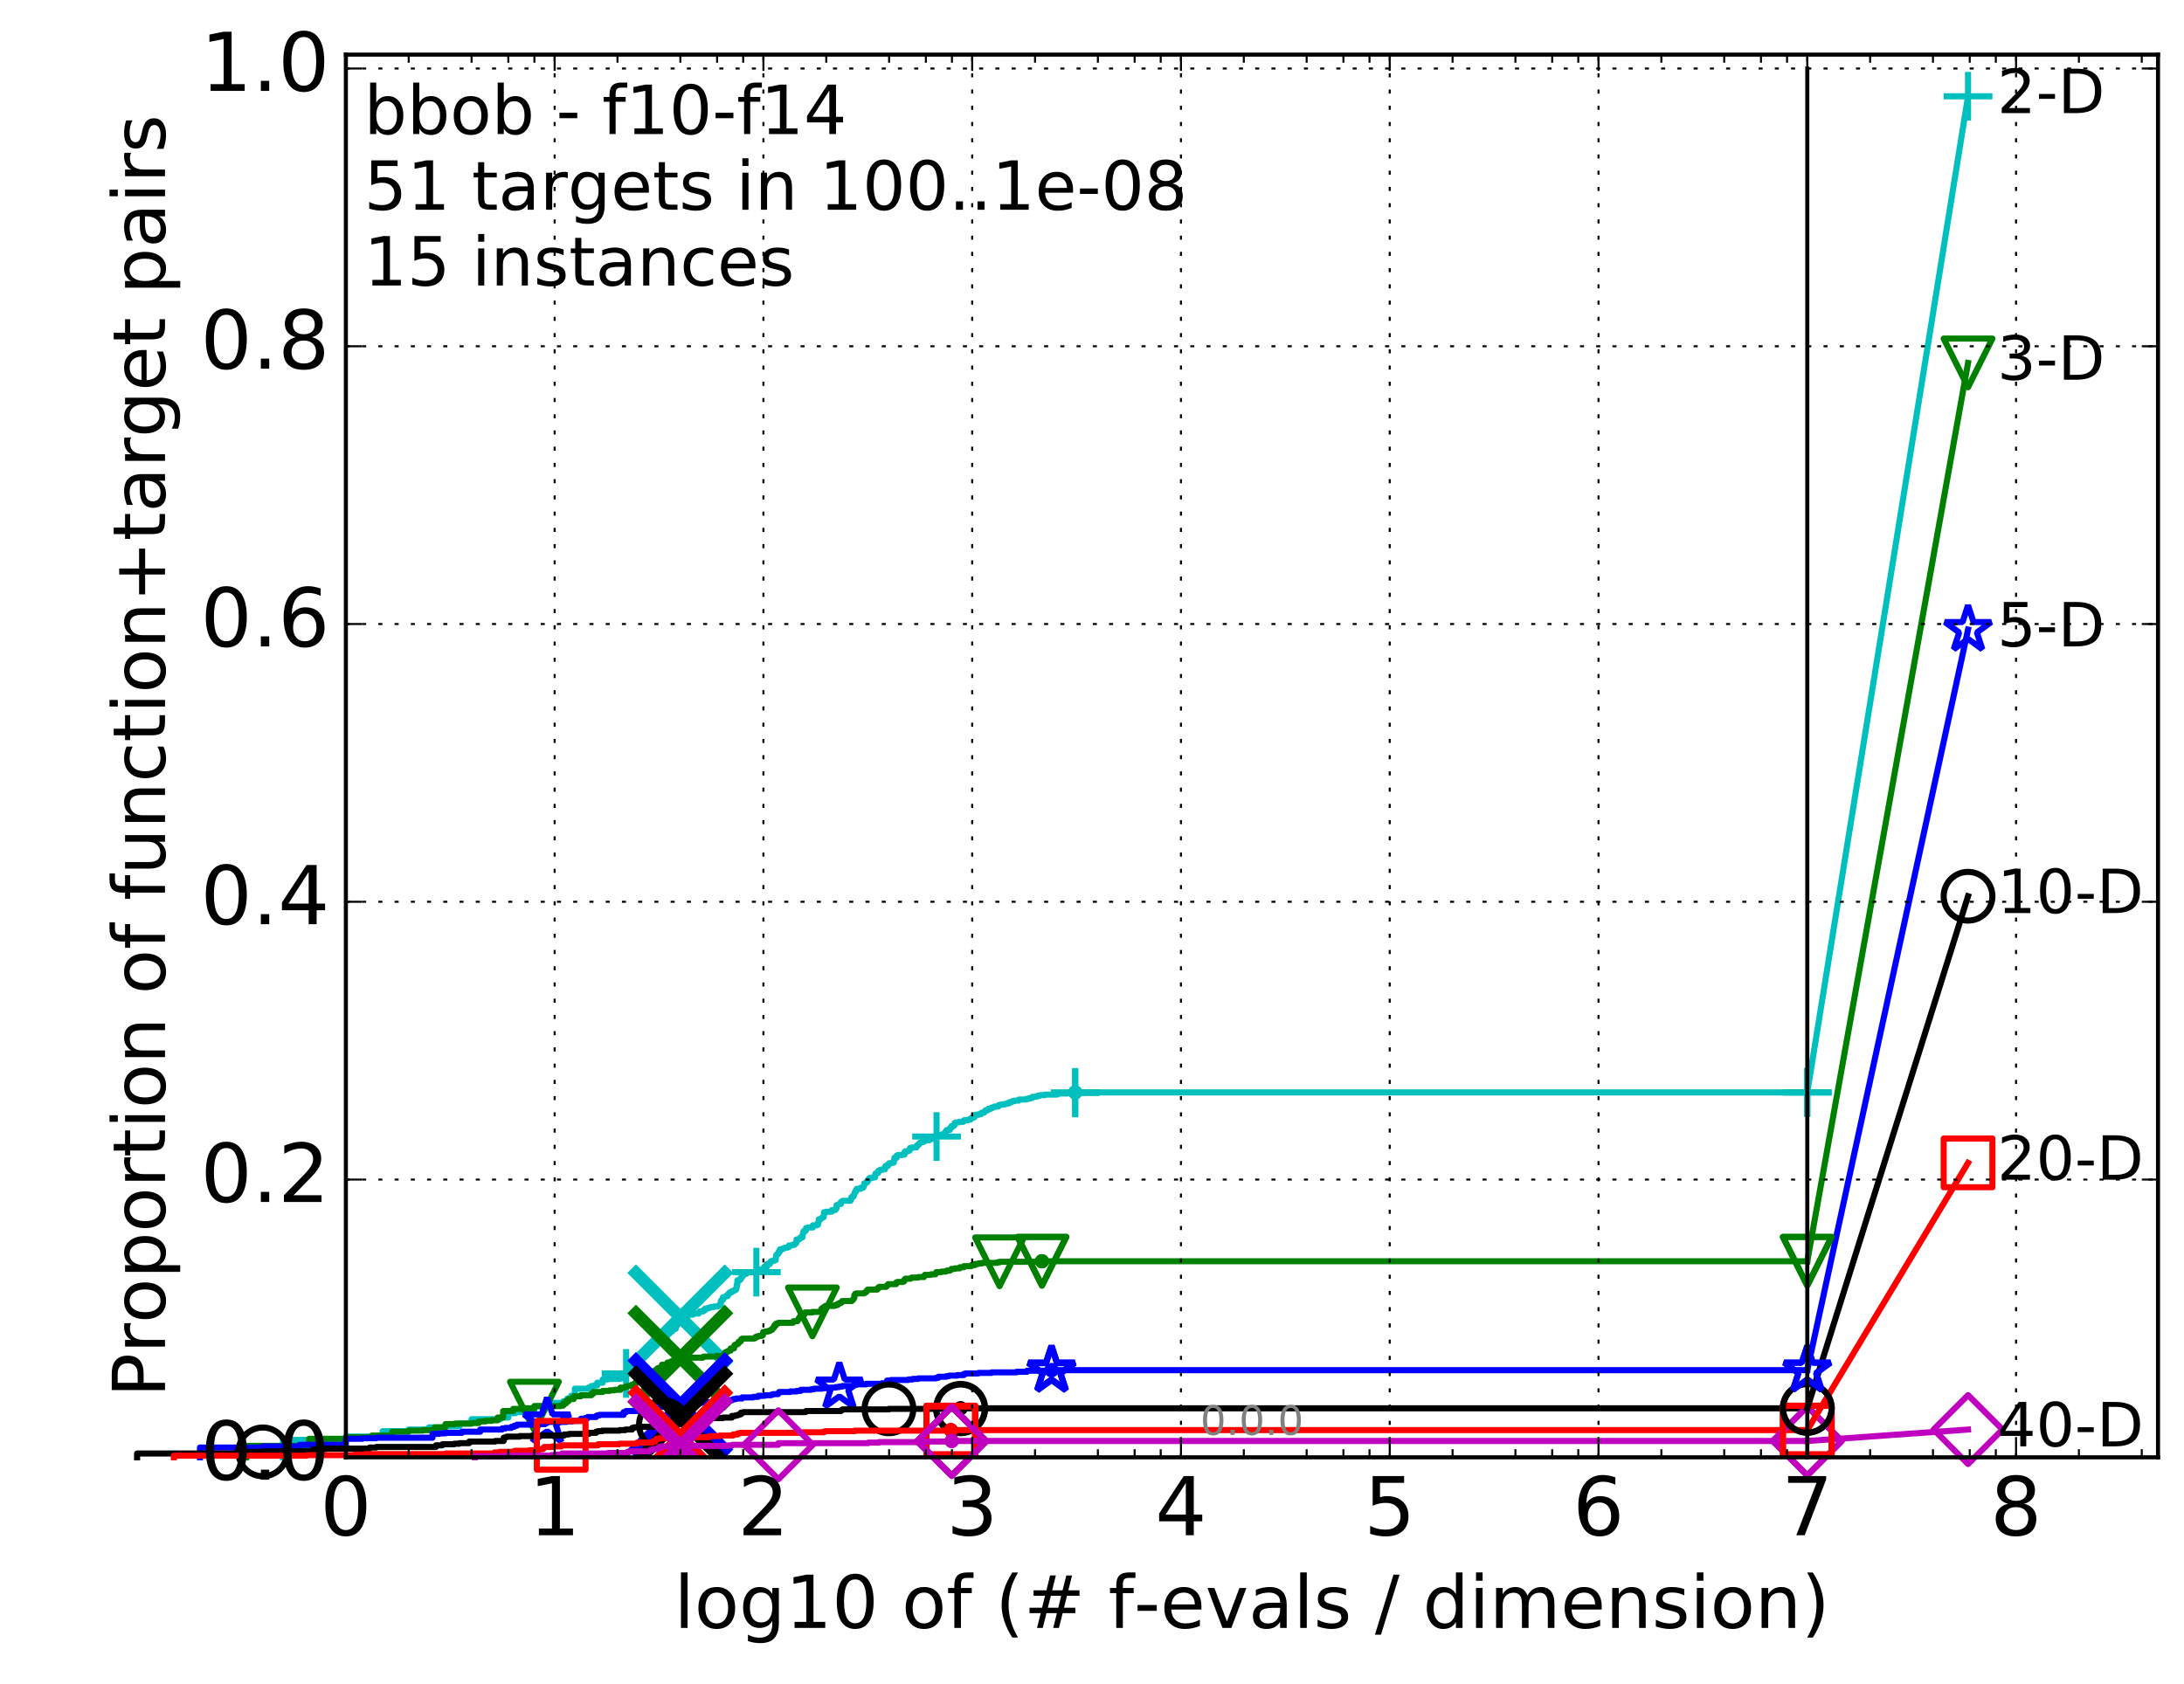 <?xml version="1.0" encoding="utf-8" standalone="no"?>
<!DOCTYPE svg PUBLIC "-//W3C//DTD SVG 1.1//EN"
  "http://www.w3.org/Graphics/SVG/1.1/DTD/svg11.dtd">
<!-- Created with matplotlib (http://matplotlib.org/) -->
<svg height="415pt" version="1.1" viewBox="0 0 538 415" width="538pt" xmlns="http://www.w3.org/2000/svg" xmlns:xlink="http://www.w3.org/1999/xlink">
 <defs>
  <style type="text/css">
*{stroke-linecap:butt;stroke-linejoin:round;stroke-miterlimit:100000;}
  </style>
 </defs>
 <g id="figure_1">
  <g id="patch_1">
   <path d="M 0 415.456 
L 538.8 415.456 
L 538.8 0 
L 0 0 
z
" style="fill:#ffffff;"/>
  </g>
  <g id="axes_1">
   <g id="patch_2">
    <path d="M 85.2 359.056 
L 531.6 359.056 
L 531.6 13.456 
L 85.2 13.456 
z
" style="fill:#ffffff;"/>
   </g>
   <g id="line2d_1">
    <defs>
     <path d="M 0 1.5 
C 0.398 1.5 0.779 1.342 1.061 1.061 
C 1.342 0.779 1.5 0.398 1.5 0 
C 1.5 -0.398 1.342 -0.779 1.061 -1.061 
C 0.779 -1.342 0.398 -1.5 0 -1.5 
C -0.398 -1.5 -0.779 -1.342 -1.061 -1.061 
C -1.342 -0.779 -1.5 -0.398 -1.5 0 
C -1.5 0.398 -1.342 0.779 -1.061 1.061 
C -0.779 1.342 -0.398 1.5 0 1.5 
z
" id="m0c3dc89ec1" style="stroke:#00bfbf;stroke-width:0.5;"/>
    </defs>
    <g>
     <use style="fill:#00bfbf;stroke:#00bfbf;stroke-width:0.5;" x="264.864" xlink:href="#m0c3dc89ec1" y="269.151"/>
     <use style="fill:#00bfbf;stroke:#00bfbf;stroke-width:0.5;" x="264.864" xlink:href="#m0c3dc89ec1" y="269.151"/>
    </g>
   </g>
   <g id="line2d_2">
    <path d="M 69.718 359.056 
L 69.718 354.762 
L 85.2 354.762 
L 85.2 353.957 
L 94.256 353.957 
L 94.256 352.615 
L 100.682 352.615 
L 100.682 352.213 
L 105.665 352.213 
L 105.665 351.676 
L 109.738 351.676 
L 109.738 351.408 
L 113.181 351.408 
L 113.181 350.737 
L 116.163 350.737 
L 116.163 349.663 
L 123.276 349.663 
L 123.276 349.261 
L 125.219 349.261 
L 125.219 348.187 
L 127.007 348.187 
L 127.007 347.919 
L 128.662 347.919 
L 128.662 347.65 
L 130.203 347.65 
L 130.203 347.516 
L 131.645 347.516 
L 131.645 346.443 
L 134.275 346.443 
L 134.275 346.04 
L 135.483 346.04 
L 135.483 345.638 
L 138.757 345.638 
L 138.757 345.235 
L 139.75 345.235 
L 139.75 344.564 
L 140.701 344.564 
L 140.701 343.893 
L 141.613 343.893 
L 141.613 342.149 
L 144.927 342.149 
L 144.927 341.88 
L 145.685 341.88 
L 145.685 341.478 
L 146.417 341.478 
L 146.417 341.344 
L 147.126 341.344 
L 147.126 340.673 
L 148.48 340.673 
L 148.48 339.868 
L 149.757 339.868 
L 149.757 339.733 
L 152.662 339.733 
L 152.662 339.599 
L 153.2 339.599 
L 153.2 339.062 
L 153.725 339.062 
L 153.725 338.66 
L 154.239 338.66 
L 154.239 338.391 
L 154.741 338.391 
L 154.741 337.05 
L 155.232 337.05 
L 155.232 336.781 
L 156.182 336.781 
L 156.182 334.903 
L 157.536 334.903 
L 157.536 334.634 
L 157.97 334.634 
L 157.97 334.232 
L 158.396 334.232 
L 158.396 333.829 
L 159.223 333.829 
L 159.223 332.756 
L 159.625 332.756 
L 159.625 332.487 
L 160.021 332.487 
L 160.021 332.353 
L 160.409 332.353 
L 160.409 331.95 
L 160.791 331.95 
L 160.791 331.816 
L 161.166 331.816 
L 161.166 331.682 
L 161.535 331.682 
L 161.535 330.877 
L 162.608 330.877 
L 162.608 330.474 
L 162.954 330.474 
L 162.954 330.072 
L 163.295 330.072 
L 163.295 329.938 
L 163.631 329.938 
L 163.631 329.669 
L 163.962 329.669 
L 163.962 329.267 
L 164.288 329.267 
L 164.288 328.73 
L 164.609 328.73 
L 164.609 328.596 
L 164.926 328.596 
L 164.926 328.193 
L 165.238 328.193 
L 165.238 328.059 
L 165.546 328.059 
L 165.546 327.656 
L 165.85 327.656 
L 165.85 327.522 
L 166.15 327.522 
L 166.15 327.388 
L 166.446 327.388 
L 166.446 326.717 
L 166.738 326.717 
L 166.738 325.912 
L 167.311 325.912 
L 167.311 324.839 
L 167.592 324.839 
L 167.592 324.57 
L 168.681 324.57 
L 168.681 324.302 
L 169.207 324.302 
L 169.207 324.168 
L 169.465 324.168 
L 169.465 323.899 
L 170.713 323.899 
L 170.713 323.765 
L 170.955 323.765 
L 170.955 323.631 
L 172.124 323.631 
L 172.124 323.362 
L 172.351 323.362 
L 172.351 323.094 
L 173.236 323.094 
L 173.236 322.826 
L 173.665 322.826 
L 173.665 322.423 
L 174.295 322.423 
L 174.295 322.289 
L 174.704 322.289 
L 174.704 322.155 
L 175.107 322.155 
L 175.107 322.021 
L 175.891 322.021 
L 175.891 321.886 
L 176.833 321.886 
L 176.833 321.752 
L 177.017 321.752 
L 177.017 321.618 
L 177.199 321.618 
L 177.199 321.484 
L 177.56 321.484 
L 177.56 320.545 
L 177.738 320.545 
L 177.738 320.276 
L 178.089 320.276 
L 178.089 319.605 
L 178.607 319.605 
L 178.607 319.471 
L 178.777 319.471 
L 178.777 319.337 
L 179.278 319.337 
L 179.278 318.934 
L 179.443 318.934 
L 179.443 318.8 
L 179.607 318.8 
L 179.607 318.532 
L 179.769 318.532 
L 179.769 318.398 
L 180.25 318.398 
L 180.25 318.129 
L 180.72 318.129 
L 180.72 317.995 
L 180.875 317.995 
L 180.875 317.861 
L 181.18 317.861 
L 181.18 317.727 
L 181.332 317.727 
L 181.332 317.324 
L 181.482 317.324 
L 181.482 316.519 
L 181.632 316.519 
L 181.632 315.445 
L 182.22 315.445 
L 182.22 315.177 
L 182.508 315.177 
L 182.508 314.909 
L 182.65 314.909 
L 182.65 314.506 
L 182.933 314.506 
L 182.933 314.372 
L 183.073 314.372 
L 183.073 313.835 
L 183.895 313.835 
L 183.895 313.567 
L 184.03 313.567 
L 184.03 313.433 
L 186.316 313.433 
L 186.316 313.03 
L 187.261 313.03 
L 187.261 312.896 
L 187.377 312.896 
L 187.377 312.762 
L 188.279 312.762 
L 188.279 312.091 
L 188.933 312.091 
L 188.933 311.42 
L 189.672 311.42 
L 189.776 311.017 
L 189.879 311.017 
L 189.879 310.749 
L 190.287 310.749 
L 190.287 310.615 
L 190.787 310.615 
L 190.787 310.48 
L 191.081 310.48 
L 191.179 309.273 
L 191.276 309.273 
L 191.372 309.004 
L 191.659 309.004 
L 191.754 308.736 
L 191.848 308.736 
L 191.848 308.333 
L 192.129 308.333 
L 192.129 307.797 
L 192.681 307.797 
L 192.681 307.663 
L 193.041 307.663 
L 193.041 307.528 
L 193.308 307.528 
L 193.308 307.394 
L 194.003 307.394 
L 194.003 307.26 
L 194.343 307.26 
L 194.343 306.857 
L 195.088 306.857 
L 195.088 306.723 
L 195.652 306.723 
L 195.731 306.455 
L 195.968 306.455 
L 196.046 306.186 
L 196.202 306.186 
L 196.202 305.381 
L 196.889 305.381 
L 196.889 305.113 
L 197.188 305.113 
L 197.188 304.845 
L 197.701 304.845 
L 197.773 303.905 
L 197.846 303.905 
L 197.918 303.369 
L 198.344 303.369 
L 198.344 303.234 
L 198.485 303.234 
L 198.555 302.563 
L 198.97 302.563 
L 198.97 302.429 
L 200.235 302.429 
L 200.235 301.892 
L 201.309 301.892 
L 201.309 301.758 
L 201.494 301.758 
L 201.555 301.087 
L 201.676 301.087 
L 201.676 300.416 
L 202.097 300.416 
L 202.097 300.282 
L 202.275 300.282 
L 202.275 300.148 
L 202.452 300.148 
L 202.452 300.014 
L 202.685 300.014 
L 202.685 299.88 
L 202.916 299.88 
L 202.973 298.672 
L 203.539 298.672 
L 203.539 298.538 
L 204.893 298.538 
L 204.893 298.135 
L 205.769 298.135 
L 205.769 297.867 
L 205.92 297.867 
L 205.92 297.733 
L 206.07 297.733 
L 206.07 296.928 
L 206.416 296.928 
L 206.416 296.793 
L 206.709 296.793 
L 206.709 296.659 
L 207.141 296.659 
L 207.141 296.122 
L 207.424 296.122 
L 207.424 295.988 
L 207.564 295.988 
L 207.564 295.854 
L 209.484 295.854 
L 209.484 295.72 
L 209.612 295.72 
L 209.612 295.317 
L 209.74 295.317 
L 209.74 294.915 
L 210.034 294.915 
L 210.034 294.781 
L 210.283 294.781 
L 210.283 294.378 
L 210.447 294.378 
L 210.529 293.841 
L 210.651 293.841 
L 210.651 293.573 
L 210.894 293.573 
L 210.894 293.17 
L 211.054 293.17 
L 211.054 292.902 
L 212.029 292.902 
L 212.029 292.634 
L 212.669 292.634 
L 212.78 292.097 
L 212.891 292.097 
L 212.891 291.56 
L 213.146 291.56 
L 213.146 291.426 
L 213.363 291.426 
L 213.363 291.292 
L 213.649 291.292 
L 213.685 290.889 
L 213.896 290.889 
L 213.896 290.621 
L 214.036 290.621 
L 214.036 290.352 
L 214.245 290.352 
L 214.245 290.218 
L 214.892 290.218 
L 214.892 290.084 
L 215.554 290.084 
L 215.652 289.145 
L 216.07 289.145 
L 216.07 289.01 
L 216.323 289.01 
L 216.355 288.474 
L 216.667 288.474 
L 216.667 288.34 
L 216.852 288.34 
L 216.852 288.205 
L 217.429 288.205 
L 217.429 288.071 
L 218.021 288.071 
L 218.108 287.266 
L 218.739 287.266 
L 218.739 286.863 
L 219.02 286.863 
L 219.02 286.595 
L 219.708 286.595 
L 219.708 286.461 
L 220.163 286.461 
L 220.243 285.79 
L 220.322 285.79 
L 220.322 285.253 
L 220.894 285.253 
L 220.894 284.716 
L 221.149 284.716 
L 221.149 284.582 
L 222.263 284.582 
L 222.263 284.448 
L 222.835 284.448 
L 222.859 283.777 
L 223.023 283.777 
L 223.023 283.643 
L 223.667 283.643 
L 223.667 283.509 
L 224.049 283.509 
L 224.116 283.24 
L 224.182 283.24 
L 224.182 282.838 
L 224.664 282.838 
L 224.664 282.704 
L 225.764 282.704 
L 225.826 282.301 
L 225.888 282.301 
L 225.888 282.167 
L 226.153 282.167 
L 226.153 282.033 
L 226.335 282.033 
L 226.335 281.764 
L 226.535 281.764 
L 226.535 281.63 
L 226.655 281.63 
L 226.655 281.496 
L 227.028 281.496 
L 227.028 281.362 
L 227.473 281.362 
L 227.473 281.228 
L 227.72 281.228 
L 227.72 281.093 
L 227.889 281.093 
L 227.889 280.959 
L 228.917 280.959 
L 228.952 280.691 
L 229.343 280.691 
L 229.343 280.557 
L 230.239 280.557 
L 230.34 280.154 
L 230.707 280.154 
L 230.707 280.02 
L 231.279 280.02 
L 231.279 279.886 
L 231.599 279.886 
L 231.647 279.617 
L 231.993 279.617 
L 231.993 279.483 
L 232.533 279.483 
L 232.533 279.349 
L 232.881 279.349 
L 232.881 278.812 
L 233.075 278.812 
L 233.075 278.678 
L 233.209 278.678 
L 233.209 278.41 
L 233.965 278.41 
L 234.051 277.873 
L 234.362 277.873 
L 234.362 277.47 
L 234.848 277.47 
L 234.848 277.336 
L 235.081 277.336 
L 235.162 276.665 
L 235.538 276.665 
L 235.538 276.531 
L 236.221 276.531 
L 236.221 276.397 
L 237.318 276.397 
L 237.318 276.128 
L 237.502 276.128 
L 237.502 275.994 
L 238.457 275.994 
L 238.457 275.86 
L 239.057 275.86 
L 239.091 275.592 
L 239.374 275.592 
L 239.374 275.323 
L 239.983 275.323 
L 240.015 275.055 
L 240.157 275.055 
L 240.254 274.652 
L 241.101 274.652 
L 241.101 274.518 
L 241.665 274.518 
L 241.665 274.25 
L 241.917 274.25 
L 241.917 274.116 
L 242.461 274.116 
L 242.49 273.847 
L 242.704 273.847 
L 242.704 273.579 
L 243.258 273.579 
L 243.258 273.445 
L 243.465 273.445 
L 243.465 273.176 
L 244.118 273.176 
L 244.2 272.908 
L 244.665 272.908 
L 244.665 272.774 
L 244.912 272.774 
L 244.912 272.64 
L 245.897 272.64 
L 245.897 272.371 
L 246.089 272.371 
L 246.089 272.237 
L 246.696 272.237 
L 246.696 272.103 
L 247.552 272.103 
L 247.552 271.969 
L 248.098 271.969 
L 248.098 271.834 
L 248.579 271.834 
L 248.601 271.566 
L 249.188 271.566 
L 249.188 271.432 
L 249.346 271.432 
L 249.346 271.298 
L 249.913 271.298 
L 249.913 271.164 
L 251.006 271.164 
L 251.006 270.895 
L 252.769 270.895 
L 252.769 270.761 
L 253.256 270.761 
L 253.256 270.627 
L 253.869 270.627 
L 253.869 270.493 
L 254.316 270.493 
L 254.333 270.224 
L 255.355 270.224 
L 255.355 270.09 
L 255.671 270.09 
L 255.671 269.956 
L 256.216 269.956 
L 256.216 269.822 
L 257.449 269.822 
L 257.449 269.687 
L 260.341 269.687 
L 260.341 269.553 
L 260.689 269.553 
L 260.689 269.419 
L 262.987 269.419 
L 262.987 269.285 
L 264.864 269.285 
L 264.864 269.151 
L 445.2 269.151 
L 445.2 269.151 
" style="fill:none;stroke:#00bfbf;stroke-linecap:square;stroke-width:1.5;"/>
   </g>
   <g id="line2d_3">
    <defs>
     <path d="M -6 0 
L 6 0 
M 0 6 
L 0 -6 
" id="m6dd0979822" style="stroke:#00bfbf;stroke-width:1.5;"/>
    </defs>
    <g>
     <use style="fill:none;stroke:#00bfbf;stroke-width:1.5;" x="154.239" xlink:href="#m6dd0979822" y="338.391"/>
     <use style="fill:none;stroke:#00bfbf;stroke-width:1.5;" x="186.316" xlink:href="#m6dd0979822" y="313.433"/>
     <use style="fill:none;stroke:#00bfbf;stroke-width:1.5;" x="230.707" xlink:href="#m6dd0979822" y="280.02"/>
     <use style="fill:none;stroke:#00bfbf;stroke-width:1.5;" x="264.864" xlink:href="#m6dd0979822" y="269.285"/>
     <use style="fill:none;stroke:#00bfbf;stroke-width:1.5;" x="264.864" xlink:href="#m6dd0979822" y="269.151"/>
     <use style="fill:none;stroke:#00bfbf;stroke-width:1.5;" x="445.2" xlink:href="#m6dd0979822" y="269.151"/>
    </g>
   </g>
   <g id="line2d_4"/>
   <g id="line2d_5">
    <path clip-path="url(#p275fae8659)" d="M 167.592 324.57 
" style="fill:none;stroke:#00bfbf;stroke-linecap:square;"/>
    <defs>
     <path d="M -12 12 
L 12 -12 
M -12 -12 
L 12 12 
" id="mb4e383a65a" style="stroke:#00bfbf;stroke-width:3.0;"/>
    </defs>
    <g clip-path="url(#p275fae8659)">
     <use style="fill:#00bfbf;stroke:#00bfbf;stroke-width:3.0;" x="167.592" xlink:href="#mb4e383a65a" y="324.57"/>
    </g>
   </g>
   <g id="line2d_6">
    <defs>
     <path d="M 0 1.5 
C 0.398 1.5 0.779 1.342 1.061 1.061 
C 1.342 0.779 1.5 0.398 1.5 0 
C 1.5 -0.398 1.342 -0.779 1.061 -1.061 
C 0.779 -1.342 0.398 -1.5 0 -1.5 
C -0.398 -1.5 -0.779 -1.342 -1.061 -1.061 
C -1.342 -0.779 -1.5 -0.398 -1.5 0 
C -1.5 0.398 -1.342 0.779 -1.061 1.061 
C -0.779 1.342 -0.398 1.5 0 1.5 
z
" id="m359ccdac96" style="stroke:#008000;stroke-width:0.5;"/>
    </defs>
    <g>
     <use style="fill:#008000;stroke:#008000;stroke-width:0.5;" x="256.669" xlink:href="#m359ccdac96" y="310.749"/>
     <use style="fill:#008000;stroke:#008000;stroke-width:0.5;" x="256.669" xlink:href="#m359ccdac96" y="310.749"/>
    </g>
   </g>
   <g id="line2d_7">
    <path d="M 60.662 359.056 
L 60.662 356.238 
L 76.144 356.238 
L 76.144 354.494 
L 85.2 354.494 
L 85.2 354.091 
L 91.625 354.091 
L 91.625 353.689 
L 96.609 353.689 
L 96.609 352.75 
L 100.682 352.75 
L 100.682 352.481 
L 104.125 352.481 
L 104.125 352.347 
L 107.107 352.347 
L 107.107 351.676 
L 109.738 351.676 
L 109.738 350.871 
L 112.091 350.871 
L 112.091 350.737 
L 116.163 350.737 
L 116.163 350.603 
L 117.951 350.603 
L 117.951 350.2 
L 119.606 350.2 
L 119.606 350.066 
L 121.147 350.066 
L 121.147 349.932 
L 122.589 349.932 
L 122.589 349.261 
L 123.943 349.261 
L 123.943 347.65 
L 126.427 347.65 
L 126.427 347.114 
L 128.662 347.114 
L 128.662 346.979 
L 131.645 346.979 
L 131.645 346.443 
L 138.07 346.443 
L 138.07 346.309 
L 138.757 346.309 
L 138.757 345.772 
L 139.424 345.772 
L 139.424 345.235 
L 140.072 345.235 
L 140.072 344.698 
L 141.313 344.698 
L 141.313 344.027 
L 143.054 344.027 
L 143.054 343.759 
L 145.685 343.759 
L 145.685 343.356 
L 146.176 343.356 
L 146.176 342.954 
L 148.48 342.954 
L 148.48 342.685 
L 150.167 342.685 
L 150.167 342.551 
L 151.353 342.551 
L 151.353 342.417 
L 152.842 342.417 
L 152.842 341.88 
L 153.898 341.88 
L 153.898 341.746 
L 154.239 341.746 
L 154.239 341.612 
L 154.575 341.612 
L 154.575 341.478 
L 155.553 341.478 
L 155.553 341.209 
L 155.87 341.209 
L 155.87 341.075 
L 156.49 341.075 
L 156.49 340.673 
L 157.094 340.673 
L 157.094 340.538 
L 157.39 340.538 
L 157.39 340.27 
L 159.087 340.27 
L 159.087 339.197 
L 159.358 339.197 
L 159.358 339.062 
L 160.151 339.062 
L 160.151 338.794 
L 160.917 338.794 
L 160.917 338.526 
L 161.166 338.526 
L 161.166 337.721 
L 161.657 337.721 
L 161.657 337.452 
L 161.899 337.452 
L 161.899 337.184 
L 162.137 337.184 
L 162.137 337.05 
L 162.839 337.05 
L 162.839 336.781 
L 163.068 336.781 
L 163.068 336.244 
L 164.395 336.244 
L 164.395 335.708 
L 165.031 335.708 
L 165.031 335.574 
L 165.238 335.574 
L 165.238 335.439 
L 165.648 335.439 
L 165.648 335.305 
L 166.446 335.305 
L 166.446 335.037 
L 166.641 335.037 
L 166.641 334.768 
L 167.216 334.768 
L 167.216 334.5 
L 173.163 334.5 
L 173.163 334.366 
L 173.308 334.366 
L 173.308 334.232 
L 176.523 334.232 
L 176.523 334.097 
L 178.205 334.097 
L 178.205 333.829 
L 178.436 333.829 
L 178.436 333.561 
L 178.663 333.561 
L 178.663 333.158 
L 179.112 333.158 
L 179.223 332.89 
L 179.553 332.89 
L 179.553 332.756 
L 179.984 332.756 
L 179.984 332.219 
L 180.823 332.219 
L 180.926 331.414 
L 181.13 331.414 
L 181.13 331.28 
L 181.532 331.28 
L 181.532 331.145 
L 181.731 331.145 
L 181.731 331.011 
L 181.928 331.011 
L 181.928 330.609 
L 182.123 330.609 
L 182.123 330.474 
L 182.508 330.474 
L 182.603 329.938 
L 182.886 329.938 
L 182.886 329.803 
L 185.786 329.803 
L 185.786 329.669 
L 186.114 329.669 
L 186.114 329.401 
L 186.516 329.401 
L 186.516 329.267 
L 186.911 329.267 
L 186.911 329.133 
L 187.682 329.133 
L 187.682 328.998 
L 187.908 328.998 
L 187.983 328.193 
L 188.572 328.193 
L 188.572 328.059 
L 189.218 328.059 
L 189.218 327.925 
L 189.638 327.925 
L 189.638 327.791 
L 189.845 327.791 
L 189.845 327.656 
L 190.186 327.656 
L 190.186 327.388 
L 190.388 327.388 
L 190.455 327.12 
L 190.655 327.12 
L 190.721 326.583 
L 191.114 326.583 
L 191.114 326.18 
L 191.372 326.18 
L 191.372 326.046 
L 191.817 326.046 
L 191.817 325.912 
L 195.305 325.912 
L 195.305 325.778 
L 195.466 325.778 
L 195.466 325.509 
L 196.459 325.509 
L 196.459 325.241 
L 196.611 325.241 
L 196.713 324.839 
L 196.914 324.839 
L 196.914 324.57 
L 197.113 324.57 
L 197.113 324.302 
L 197.262 324.302 
L 197.262 324.168 
L 197.507 324.168 
L 197.507 324.033 
L 197.989 324.033 
L 197.989 323.765 
L 198.274 323.765 
L 198.321 323.362 
L 200.127 323.362 
L 200.127 323.228 
L 201.878 323.228 
L 201.878 323.094 
L 202.077 323.094 
L 202.077 322.96 
L 202.354 322.96 
L 202.393 322.423 
L 202.666 322.423 
L 202.704 322.155 
L 202.935 322.155 
L 202.935 322.021 
L 203.314 322.021 
L 203.314 321.752 
L 205.498 321.752 
L 205.498 321.618 
L 206.003 321.618 
L 206.003 321.484 
L 206.4 321.484 
L 206.4 321.215 
L 206.66 321.215 
L 206.66 321.081 
L 207.109 321.081 
L 207.109 320.947 
L 207.235 320.947 
L 207.235 320.813 
L 207.455 320.813 
L 207.455 320.545 
L 209.824 320.545 
L 209.824 320.41 
L 209.964 320.41 
L 209.964 320.276 
L 210.131 320.276 
L 210.214 320.008 
L 210.324 320.008 
L 210.434 319.739 
L 210.461 319.739 
L 210.461 319.068 
L 210.624 319.068 
L 210.624 318.8 
L 210.92 318.8 
L 210.92 318.666 
L 212.842 318.666 
L 212.842 318.532 
L 213.134 318.532 
L 213.134 318.398 
L 213.303 318.398 
L 213.303 318.263 
L 213.495 318.263 
L 213.495 317.995 
L 213.661 317.995 
L 213.732 317.727 
L 216.102 317.727 
L 216.207 317.324 
L 216.563 317.324 
L 216.563 317.056 
L 218.302 317.056 
L 218.378 316.787 
L 218.588 316.787 
L 218.588 316.653 
L 218.72 316.653 
L 218.758 316.385 
L 220.756 316.385 
L 220.774 315.982 
L 221.064 315.982 
L 221.064 315.848 
L 222.399 315.848 
L 222.399 315.714 
L 222.733 315.714 
L 222.733 315.311 
L 222.999 315.311 
L 223.015 315.043 
L 224.329 315.043 
L 224.329 314.909 
L 224.563 314.909 
L 224.563 314.774 
L 226.227 314.774 
L 226.227 314.64 
L 227.6 314.64 
L 227.6 314.372 
L 227.789 314.372 
L 227.802 314.104 
L 229.249 314.104 
L 229.249 313.969 
L 230.452 313.969 
L 230.496 313.701 
L 230.619 313.701 
L 230.63 313.433 
L 231.909 313.433 
L 231.909 313.298 
L 232.981 313.298 
L 232.981 313.164 
L 233.307 313.164 
L 233.307 313.03 
L 234.032 313.03 
L 234.032 312.896 
L 234.287 312.896 
L 234.371 312.627 
L 235.252 312.627 
L 235.252 312.493 
L 236.435 312.493 
L 236.435 312.225 
L 237.436 312.225 
L 237.436 311.957 
L 239.284 311.957 
L 239.314 311.688 
L 240.196 311.688 
L 240.196 311.42 
L 240.941 311.42 
L 240.941 311.286 
L 241.864 311.286 
L 241.864 311.151 
L 245.658 311.151 
L 245.658 311.017 
L 246.227 311.017 
L 246.227 310.883 
L 256.669 310.883 
L 256.669 310.749 
L 445.2 310.749 
L 445.2 310.749 
" style="fill:none;stroke:#008000;stroke-linecap:square;stroke-width:1.5;"/>
   </g>
   <g id="line2d_8">
    <defs>
     <path d="M -0 6 
L 6 -6 
L -6 -6 
z
" id="m8bc074c7b5" style="stroke:#008000;stroke-linejoin:miter;stroke-width:1.5;"/>
    </defs>
    <g>
     <use style="fill:none;stroke:#008000;stroke-linejoin:miter;stroke-width:1.5;" x="131.645" xlink:href="#m8bc074c7b5" y="346.443"/>
     <use style="fill:none;stroke:#008000;stroke-linejoin:miter;stroke-width:1.5;" x="200.127" xlink:href="#m8bc074c7b5" y="323.228"/>
     <use style="fill:none;stroke:#008000;stroke-linejoin:miter;stroke-width:1.5;" x="246.227" xlink:href="#m8bc074c7b5" y="310.883"/>
     <use style="fill:none;stroke:#008000;stroke-linejoin:miter;stroke-width:1.5;" x="256.669" xlink:href="#m8bc074c7b5" y="310.749"/>
     <use style="fill:none;stroke:#008000;stroke-linejoin:miter;stroke-width:1.5;" x="256.669" xlink:href="#m8bc074c7b5" y="310.749"/>
     <use style="fill:none;stroke:#008000;stroke-linejoin:miter;stroke-width:1.5;" x="445.2" xlink:href="#m8bc074c7b5" y="310.749"/>
    </g>
   </g>
   <g id="line2d_9"/>
   <g id="line2d_10">
    <path clip-path="url(#p275fae8659)" d="M 167.592 334.5 
" style="fill:none;stroke:#008000;stroke-linecap:square;"/>
    <defs>
     <path d="M -12 12 
L 12 -12 
M -12 -12 
L 12 12 
" id="m6bc0652c86" style="stroke:#008000;stroke-width:3.0;"/>
    </defs>
    <g clip-path="url(#p275fae8659)">
     <use style="fill:#008000;stroke:#008000;stroke-width:3.0;" x="167.592" xlink:href="#m6bc0652c86" y="334.5"/>
    </g>
   </g>
   <g id="line2d_11">
    <defs>
     <path d="M 0 1.5 
C 0.398 1.5 0.779 1.342 1.061 1.061 
C 1.342 0.779 1.5 0.398 1.5 0 
C 1.5 -0.398 1.342 -0.779 1.061 -1.061 
C 0.779 -1.342 0.398 -1.5 0 -1.5 
C -0.398 -1.5 -0.779 -1.342 -1.061 -1.061 
C -1.342 -0.779 -1.5 -0.398 -1.5 0 
C -1.5 0.398 -1.342 0.779 -1.061 1.061 
C -0.779 1.342 -0.398 1.5 0 1.5 
z
" id="mfdace1bff5" style="stroke:#0000ff;stroke-width:0.5;"/>
    </defs>
    <g>
     <use style="fill:#0000ff;stroke:#0000ff;stroke-width:0.5;" x="259.03" xlink:href="#mfdace1bff5" y="337.586"/>
     <use style="fill:#0000ff;stroke:#0000ff;stroke-width:0.5;" x="259.03" xlink:href="#mfdace1bff5" y="337.586"/>
    </g>
   </g>
   <g id="line2d_12">
    <path d="M 49.253 359.056 
L 49.253 356.641 
L 64.735 356.641 
L 64.735 356.373 
L 73.791 356.373 
L 73.791 355.97 
L 85.2 355.97 
L 85.2 354.494 
L 89.272 354.494 
L 89.272 354.36 
L 92.715 354.36 
L 92.715 354.226 
L 106.541 354.226 
L 106.541 353.286 
L 108.197 353.286 
L 108.197 353.152 
L 109.738 353.152 
L 109.738 353.018 
L 113.81 353.018 
L 113.81 352.75 
L 118.292 352.75 
L 118.292 352.213 
L 123.678 352.213 
L 123.678 351.944 
L 124.462 351.944 
L 124.462 351.81 
L 125.952 351.81 
L 125.952 351.542 
L 126.661 351.542 
L 126.661 351.273 
L 127.348 351.273 
L 127.348 351.005 
L 132.734 351.005 
L 132.734 350.871 
L 134.275 350.871 
L 134.275 350.603 
L 134.766 350.603 
L 134.766 350.334 
L 139.555 350.334 
L 139.555 350.2 
L 141.07 350.2 
L 141.07 350.066 
L 142.83 350.066 
L 142.83 349.797 
L 143.165 349.797 
L 143.165 349.529 
L 144.144 349.529 
L 144.144 349.395 
L 144.773 349.395 
L 144.773 349.126 
L 146.845 349.126 
L 146.845 348.858 
L 147.126 348.858 
L 147.126 348.724 
L 147.678 348.724 
L 147.678 348.59 
L 153.621 348.59 
L 153.621 347.919 
L 154.239 347.919 
L 154.239 347.65 
L 157.272 347.65 
L 157.272 347.382 
L 157.798 347.382 
L 157.798 347.248 
L 160.254 347.248 
L 160.254 346.979 
L 160.715 346.979 
L 160.715 346.845 
L 161.899 346.845 
L 161.899 346.711 
L 162.185 346.711 
L 162.185 346.577 
L 166.21 346.577 
L 166.21 346.443 
L 166.68 346.443 
L 166.68 346.309 
L 167.026 346.309 
L 167.026 346.174 
L 168.998 346.174 
L 168.998 345.906 
L 172.215 345.906 
L 172.306 345.638 
L 173.537 345.638 
L 173.537 345.503 
L 177.38 345.503 
L 177.38 345.235 
L 178.298 345.235 
L 178.298 345.101 
L 179.705 345.101 
L 179.705 344.967 
L 180.408 344.967 
L 180.408 344.832 
L 180.658 344.832 
L 180.658 344.698 
L 181.332 344.698 
L 181.332 344.564 
L 182.792 344.564 
L 182.792 344.296 
L 185.504 344.296 
L 185.504 344.162 
L 186.77 344.162 
L 186.77 343.893 
L 188.368 343.893 
L 188.368 343.759 
L 189.941 343.759 
L 189.941 343.625 
L 190.388 343.625 
L 190.388 343.491 
L 191.678 343.491 
L 191.678 343.222 
L 191.942 343.222 
L 191.942 342.954 
L 194.661 342.954 
L 194.661 342.82 
L 196.294 342.82 
L 196.294 342.685 
L 197.262 342.685 
L 197.262 342.417 
L 199.803 342.417 
L 199.803 342.283 
L 200.48 342.283 
L 200.48 342.149 
L 202.51 342.149 
L 202.51 342.015 
L 204.543 342.015 
L 204.543 341.88 
L 205.87 341.88 
L 205.87 341.746 
L 206.757 341.746 
L 206.757 341.612 
L 207.518 341.612 
L 207.518 341.478 
L 210.142 341.478 
L 210.142 341.344 
L 210.324 341.344 
L 210.324 341.209 
L 210.974 341.209 
L 210.974 341.075 
L 213.399 341.075 
L 213.399 340.941 
L 217.231 340.941 
L 217.231 340.807 
L 218.386 340.807 
L 218.386 340.673 
L 218.512 340.673 
L 218.512 340.136 
L 219.528 340.136 
L 219.528 340.002 
L 223.753 340.002 
L 223.753 339.868 
L 224.837 339.868 
L 224.837 339.733 
L 226.174 339.733 
L 226.174 339.599 
L 230.574 339.599 
L 230.574 339.465 
L 231.172 339.465 
L 231.172 339.197 
L 233.09 339.197 
L 233.09 339.062 
L 233.775 339.062 
L 233.775 338.928 
L 235.835 338.928 
L 235.835 338.794 
L 237.404 338.794 
L 237.404 338.526 
L 237.846 338.526 
L 237.846 338.391 
L 241.018 338.391 
L 241.018 338.257 
L 244.272 338.257 
L 244.272 338.123 
L 250.412 338.123 
L 250.412 337.989 
L 252.995 337.989 
L 252.995 337.721 
L 259.03 337.721 
L 259.03 337.586 
L 445.2 337.586 
L 445.2 337.586 
" style="fill:none;stroke:#0000ff;stroke-linecap:square;stroke-width:1.5;"/>
   </g>
   <g id="line2d_13">
    <defs>
     <path d="M 0 -6 
L -1.347 -1.854 
L -5.706 -1.854 
L -2.18 0.708 
L -3.527 4.854 
L -0 2.292 
L 3.527 4.854 
L 2.18 0.708 
L 5.706 -1.854 
L 1.347 -1.854 
z
" id="mf98bba609d" style="stroke:#0000ff;stroke-linejoin:bevel;stroke-width:1.5;"/>
    </defs>
    <g>
     <use style="fill:none;stroke:#0000ff;stroke-linejoin:bevel;stroke-width:1.5;" x="134.766" xlink:href="#mf98bba609d" y="350.334"/>
     <use style="fill:none;stroke:#0000ff;stroke-linejoin:bevel;stroke-width:1.5;" x="206.757" xlink:href="#mf98bba609d" y="341.746"/>
     <use style="fill:none;stroke:#0000ff;stroke-linejoin:bevel;stroke-width:1.5;" x="259.03" xlink:href="#mf98bba609d" y="337.721"/>
     <use style="fill:none;stroke:#0000ff;stroke-linejoin:bevel;stroke-width:1.5;" x="259.03" xlink:href="#mf98bba609d" y="337.586"/>
     <use style="fill:none;stroke:#0000ff;stroke-linejoin:bevel;stroke-width:1.5;" x="259.03" xlink:href="#mf98bba609d" y="337.586"/>
     <use style="fill:none;stroke:#0000ff;stroke-linejoin:bevel;stroke-width:1.5;" x="445.2" xlink:href="#mf98bba609d" y="337.586"/>
    </g>
   </g>
   <g id="line2d_14"/>
   <g id="line2d_15">
    <path clip-path="url(#p275fae8659)" d="M 167.592 346.174 
" style="fill:none;stroke:#0000ff;stroke-linecap:square;"/>
    <defs>
     <path d="M -12 12 
L 12 -12 
M -12 -12 
L 12 12 
" id="me56f975246" style="stroke:#0000ff;stroke-width:3.0;"/>
    </defs>
    <g clip-path="url(#p275fae8659)">
     <use style="fill:#0000ff;stroke:#0000ff;stroke-width:3.0;" x="167.592" xlink:href="#me56f975246" y="346.174"/>
    </g>
   </g>
   <g id="line2d_16">
    <defs>
     <path d="M 0 1.5 
C 0.398 1.5 0.779 1.342 1.061 1.061 
C 1.342 0.779 1.5 0.398 1.5 0 
C 1.5 -0.398 1.342 -0.779 1.061 -1.061 
C 0.779 -1.342 0.398 -1.5 0 -1.5 
C -0.398 -1.5 -0.779 -1.342 -1.061 -1.061 
C -1.342 -0.779 -1.5 -0.398 -1.5 0 
C -1.5 0.398 -1.342 0.779 -1.061 1.061 
C -0.779 1.342 -0.398 1.5 0 1.5 
z
" id="m9398a22734" style="stroke:#000000;stroke-width:0.5;"/>
    </defs>
    <g>
     <use style="stroke:#000000;stroke-width:0.5;" x="236.631" xlink:href="#m9398a22734" y="346.979"/>
     <use style="stroke:#000000;stroke-width:0.5;" x="236.631" xlink:href="#m9398a22734" y="346.979"/>
    </g>
   </g>
   <g id="line2d_17">
    <path d="M 33.771 359.056 
L 33.771 358.117 
L 58.309 358.117 
L 58.309 357.714 
L 64.735 357.714 
L 64.735 357.58 
L 77.234 357.58 
L 77.234 357.044 
L 80.216 357.044 
L 80.216 356.909 
L 91.06 356.909 
L 91.06 356.641 
L 92.715 356.641 
L 92.715 356.507 
L 107.384 356.507 
L 107.384 356.104 
L 108.98 356.104 
L 108.98 355.836 
L 111.866 355.836 
L 111.866 355.702 
L 113.181 355.702 
L 113.181 355.567 
L 115.598 355.567 
L 115.598 355.165 
L 122.023 355.165 
L 122.023 355.031 
L 124.074 355.031 
L 124.074 354.226 
L 124.462 354.226 
L 124.462 354.091 
L 124.844 354.091 
L 124.844 353.957 
L 128.015 353.957 
L 128.015 353.823 
L 131.079 353.823 
L 131.079 353.689 
L 138.959 353.689 
L 138.959 353.42 
L 140.135 353.42 
L 140.135 353.286 
L 145.081 353.286 
L 145.081 353.018 
L 146.845 353.018 
L 146.845 352.75 
L 147.265 352.75 
L 147.265 352.615 
L 148.348 352.615 
L 148.348 352.481 
L 152.662 352.481 
L 152.662 352.347 
L 154.035 352.347 
L 154.035 352.213 
L 155.712 352.213 
L 155.712 351.81 
L 156.182 351.81 
L 156.182 351.676 
L 157.884 351.676 
L 157.884 351.542 
L 161.609 351.542 
L 161.609 351.408 
L 162.747 351.408 
L 162.747 351.273 
L 163.227 351.273 
L 163.227 351.139 
L 163.43 351.139 
L 163.43 351.005 
L 164.673 351.005 
L 164.673 350.871 
L 164.736 350.871 
L 164.736 350.737 
L 164.926 350.737 
L 164.926 350.334 
L 164.989 350.334 
L 164.989 350.066 
L 165.608 350.066 
L 165.608 349.932 
L 166.091 349.932 
L 166.091 349.797 
L 166.446 349.797 
L 166.446 349.529 
L 167.197 349.529 
L 167.197 349.395 
L 178.089 349.395 
L 178.089 349.261 
L 180.281 349.261 
L 180.281 348.858 
L 181.18 348.858 
L 181.18 348.724 
L 181.691 348.724 
L 181.691 348.59 
L 182.103 348.59 
L 182.103 348.456 
L 182.508 348.456 
L 182.508 348.053 
L 183.073 348.053 
L 183.073 347.919 
L 198.457 347.919 
L 198.457 347.785 
L 198.555 347.785 
L 198.555 347.65 
L 207.16 347.65 
L 207.16 347.516 
L 207.292 347.516 
L 207.292 347.382 
L 207.546 347.382 
L 207.546 347.248 
L 218.981 347.248 
L 218.981 347.114 
L 236.631 347.114 
L 236.631 346.979 
L 445.2 346.979 
" style="fill:none;stroke:#000000;stroke-linecap:square;stroke-width:1.5;"/>
   </g>
   <g id="line2d_18">
    <defs>
     <path d="M 0 6 
C 1.591 6 3.117 5.368 4.243 4.243 
C 5.368 3.117 6 1.591 6 0 
C 6 -1.591 5.368 -3.117 4.243 -4.243 
C 3.117 -5.368 1.591 -6 0 -6 
C -1.591 -6 -3.117 -5.368 -4.243 -4.243 
C -5.368 -3.117 -6 -1.591 -6 0 
C -6 1.591 -5.368 3.117 -4.243 4.243 
C -3.117 5.368 -1.591 6 0 6 
z
" id="m13f21b1fcc" style="stroke:#000000;stroke-width:1.5;"/>
    </defs>
    <g>
     <use style="fill:none;stroke:#000000;stroke-width:1.5;" x="64.735" xlink:href="#m13f21b1fcc" y="357.714"/>
     <use style="fill:none;stroke:#000000;stroke-width:1.5;" x="163.43" xlink:href="#m13f21b1fcc" y="351.005"/>
     <use style="fill:none;stroke:#000000;stroke-width:1.5;" x="218.981" xlink:href="#m13f21b1fcc" y="347.114"/>
     <use style="fill:none;stroke:#000000;stroke-width:1.5;" x="236.631" xlink:href="#m13f21b1fcc" y="347.114"/>
     <use style="fill:none;stroke:#000000;stroke-width:1.5;" x="236.631" xlink:href="#m13f21b1fcc" y="346.979"/>
     <use style="fill:none;stroke:#000000;stroke-width:1.5;" x="445.2" xlink:href="#m13f21b1fcc" y="346.979"/>
    </g>
   </g>
   <g id="line2d_19"/>
   <g id="line2d_20">
    <path clip-path="url(#p275fae8659)" d="M 167.592 349.395 
" style="fill:none;stroke:#000000;stroke-linecap:square;"/>
    <defs>
     <path d="M -12 12 
L 12 -12 
M -12 -12 
L 12 12 
" id="m5499063a80" style="stroke:#000000;stroke-width:3.0;"/>
    </defs>
    <g clip-path="url(#p275fae8659)">
     <use style="stroke:#000000;stroke-width:3.0;" x="167.592" xlink:href="#m5499063a80" y="349.395"/>
    </g>
   </g>
   <g id="line2d_21">
    <defs>
     <path d="M 0 1.5 
C 0.398 1.5 0.779 1.342 1.061 1.061 
C 1.342 0.779 1.5 0.398 1.5 0 
C 1.5 -0.398 1.342 -0.779 1.061 -1.061 
C 0.779 -1.342 0.398 -1.5 0 -1.5 
C -0.398 -1.5 -0.779 -1.342 -1.061 -1.061 
C -1.342 -0.779 -1.5 -0.398 -1.5 0 
C -1.5 0.398 -1.342 0.779 -1.061 1.061 
C -0.779 1.342 -0.398 1.5 0 1.5 
z
" id="ma2999bd6d1" style="stroke:#ff0000;stroke-width:0.5;"/>
    </defs>
    <g>
     <use style="fill:#ff0000;stroke:#ff0000;stroke-width:0.5;" x="234.231" xlink:href="#ma2999bd6d1" y="352.347"/>
     <use style="fill:#ff0000;stroke:#ff0000;stroke-width:0.5;" x="234.231" xlink:href="#ma2999bd6d1" y="352.347"/>
    </g>
   </g>
   <g id="line2d_22">
    <path d="M 42.828 359.056 
L 42.828 358.654 
L 75.578 358.654 
L 75.578 358.52 
L 87.329 358.52 
L 87.329 358.385 
L 90.184 358.385 
L 90.184 358.251 
L 109.738 358.251 
L 109.738 358.117 
L 121.807 358.117 
L 121.807 357.849 
L 123.072 357.849 
L 123.072 357.714 
L 126.486 357.714 
L 126.486 357.58 
L 126.835 357.58 
L 126.835 357.446 
L 130.352 357.446 
L 130.352 357.312 
L 132.734 357.312 
L 132.734 357.044 
L 133.773 357.044 
L 133.773 356.775 
L 134.026 356.775 
L 134.026 356.507 
L 136.063 356.507 
L 136.063 356.373 
L 138.244 356.373 
L 138.244 356.104 
L 147.335 356.104 
L 147.335 355.836 
L 152.552 355.836 
L 152.552 355.702 
L 156.915 355.702 
L 156.915 355.433 
L 160.715 355.433 
L 160.715 355.165 
L 161.425 355.165 
L 161.425 354.897 
L 161.462 354.897 
L 161.462 354.762 
L 161.681 354.762 
L 161.681 354.494 
L 162.327 354.494 
L 162.327 354.36 
L 164.736 354.36 
L 164.736 354.226 
L 165.941 354.226 
L 165.941 354.091 
L 174.725 354.091 
L 174.725 353.823 
L 177.272 353.823 
L 177.272 353.689 
L 180.596 353.689 
L 180.596 353.42 
L 181.691 353.42 
L 181.691 353.152 
L 182.364 353.152 
L 182.364 353.018 
L 197.874 353.018 
L 197.874 352.884 
L 202.876 352.884 
L 202.876 352.75 
L 203.258 352.75 
L 203.258 352.615 
L 210.582 352.615 
L 210.582 352.481 
L 234.231 352.481 
L 234.231 352.347 
L 445.2 352.347 
" style="fill:none;stroke:#ff0000;stroke-linecap:square;stroke-width:1.5;"/>
   </g>
   <g id="line2d_23">
    <defs>
     <path d="M -6 6 
L 6 6 
L 6 -6 
L -6 -6 
z
" id="mf963735d6c" style="stroke:#ff0000;stroke-linejoin:miter;stroke-width:1.5;"/>
    </defs>
    <g>
     <use style="fill:none;stroke:#ff0000;stroke-linejoin:miter;stroke-width:1.5;" x="138.244" xlink:href="#mf963735d6c" y="356.104"/>
     <use style="fill:none;stroke:#ff0000;stroke-linejoin:miter;stroke-width:1.5;" x="234.231" xlink:href="#mf963735d6c" y="352.481"/>
     <use style="fill:none;stroke:#ff0000;stroke-linejoin:miter;stroke-width:1.5;" x="234.231" xlink:href="#mf963735d6c" y="352.481"/>
     <use style="fill:none;stroke:#ff0000;stroke-linejoin:miter;stroke-width:1.5;" x="234.231" xlink:href="#mf963735d6c" y="352.347"/>
     <use style="fill:none;stroke:#ff0000;stroke-linejoin:miter;stroke-width:1.5;" x="234.231" xlink:href="#mf963735d6c" y="352.347"/>
     <use style="fill:none;stroke:#ff0000;stroke-linejoin:miter;stroke-width:1.5;" x="445.2" xlink:href="#mf963735d6c" y="352.347"/>
    </g>
   </g>
   <g id="line2d_24"/>
   <g id="line2d_25">
    <path clip-path="url(#p275fae8659)" d="M 167.592 354.091 
" style="fill:none;stroke:#ff0000;stroke-linecap:square;"/>
    <defs>
     <path d="M -12 12 
L 12 -12 
M -12 -12 
L 12 12 
" id="m97c438a160" style="stroke:#ff0000;stroke-width:3.0;"/>
    </defs>
    <g clip-path="url(#p275fae8659)">
     <use style="fill:#ff0000;stroke:#ff0000;stroke-width:3.0;" x="167.592" xlink:href="#m97c438a160" y="354.091"/>
    </g>
   </g>
   <g id="line2d_26">
    <defs>
     <path d="M 0 1.5 
C 0.398 1.5 0.779 1.342 1.061 1.061 
C 1.342 0.779 1.5 0.398 1.5 0 
C 1.5 -0.398 1.342 -0.779 1.061 -1.061 
C 0.779 -1.342 0.398 -1.5 0 -1.5 
C -0.398 -1.5 -0.779 -1.342 -1.061 -1.061 
C -1.342 -0.779 -1.5 -0.398 -1.5 0 
C -1.5 0.398 -1.342 0.779 -1.061 1.061 
C -0.779 1.342 -0.398 1.5 0 1.5 
z
" id="m05b97a6568" style="stroke:#bf00bf;stroke-width:0.5;"/>
    </defs>
    <g>
     <use style="fill:#bf00bf;stroke:#bf00bf;stroke-width:0.5;" x="234.444" xlink:href="#m05b97a6568" y="355.031"/>
     <use style="fill:#bf00bf;stroke:#bf00bf;stroke-width:0.5;" x="234.444" xlink:href="#m05b97a6568" y="355.031"/>
    </g>
   </g>
   <g id="line2d_27">
    <path d="M 116.985 359.056 
L 116.985 358.788 
L 124.558 358.788 
L 124.558 358.654 
L 135.775 358.654 
L 135.775 358.52 
L 136.684 358.52 
L 136.684 358.385 
L 138.399 358.385 
L 138.399 358.117 
L 149.788 358.117 
L 149.788 357.983 
L 154.566 357.983 
L 154.566 357.714 
L 155.256 357.714 
L 155.256 357.58 
L 160.079 357.58 
L 160.079 357.312 
L 160.216 357.312 
L 160.216 357.178 
L 160.734 357.178 
L 160.734 357.044 
L 161.935 357.044 
L 161.935 356.909 
L 161.971 356.909 
L 161.971 356.775 
L 162.643 356.775 
L 162.643 356.373 
L 166.417 356.373 
L 166.417 356.238 
L 179.443 356.238 
L 179.443 356.104 
L 180.423 356.104 
L 180.423 355.97 
L 191.744 355.97 
L 191.744 355.567 
L 213.893 355.567 
L 213.893 355.433 
L 216.539 355.433 
L 216.539 355.299 
L 227.741 355.299 
L 227.741 355.165 
L 234.444 355.165 
L 234.444 355.031 
L 445.2 355.031 
" style="fill:none;stroke:#bf00bf;stroke-linecap:square;stroke-width:1.5;"/>
   </g>
   <g id="line2d_28">
    <defs>
     <path d="M -0 8.485 
L 8.485 0 
L 0 -8.485 
L -8.485 -0 
z
" id="m04adb3fa45" style="stroke:#bf00bf;stroke-linejoin:miter;stroke-width:1.5;"/>
    </defs>
    <g>
     <use style="fill:none;stroke:#bf00bf;stroke-linejoin:miter;stroke-width:1.5;" x="191.744" xlink:href="#m04adb3fa45" y="355.97"/>
     <use style="fill:none;stroke:#bf00bf;stroke-linejoin:miter;stroke-width:1.5;" x="234.444" xlink:href="#m04adb3fa45" y="355.165"/>
     <use style="fill:none;stroke:#bf00bf;stroke-linejoin:miter;stroke-width:1.5;" x="234.444" xlink:href="#m04adb3fa45" y="355.031"/>
     <use style="fill:none;stroke:#bf00bf;stroke-linejoin:miter;stroke-width:1.5;" x="234.444" xlink:href="#m04adb3fa45" y="355.031"/>
     <use style="fill:none;stroke:#bf00bf;stroke-linejoin:miter;stroke-width:1.5;" x="445.2" xlink:href="#m04adb3fa45" y="355.031"/>
    </g>
   </g>
   <g id="line2d_29"/>
   <g id="line2d_30">
    <path clip-path="url(#p275fae8659)" d="M 167.592 356.238 
" style="fill:none;stroke:#bf00bf;stroke-linecap:square;"/>
    <defs>
     <path d="M -12 12 
L 12 -12 
M -12 -12 
L 12 12 
" id="mf9bae4f698" style="stroke:#bf00bf;stroke-width:3.0;"/>
    </defs>
    <g clip-path="url(#p275fae8659)">
     <use style="fill:#bf00bf;stroke:#bf00bf;stroke-width:3.0;" x="167.592" xlink:href="#mf9bae4f698" y="356.238"/>
    </g>
   </g>
   <g id="line2d_31">
    <path d="M 445.2 355.031 
L 484.8 352.213 
" style="fill:none;stroke:#bf00bf;stroke-linecap:square;stroke-width:1.5;"/>
    <g>
     <use style="fill:none;stroke:#bf00bf;stroke-linejoin:miter;stroke-width:1.5;" x="445.2" xlink:href="#m04adb3fa45" y="355.031"/>
     <use style="fill:none;stroke:#bf00bf;stroke-linejoin:miter;stroke-width:1.5;" x="484.8" xlink:href="#m04adb3fa45" y="352.213"/>
    </g>
   </g>
   <g id="line2d_32">
    <path d="M 445.2 352.347 
L 484.8 286.515 
" style="fill:none;stroke:#ff0000;stroke-linecap:square;stroke-width:1.5;"/>
    <g>
     <use style="fill:none;stroke:#ff0000;stroke-linejoin:miter;stroke-width:1.5;" x="445.2" xlink:href="#mf963735d6c" y="352.347"/>
     <use style="fill:none;stroke:#ff0000;stroke-linejoin:miter;stroke-width:1.5;" x="484.8" xlink:href="#mf963735d6c" y="286.515"/>
    </g>
   </g>
   <g id="line2d_33">
    <path d="M 445.2 346.979 
L 484.8 220.816 
" style="fill:none;stroke:#000000;stroke-linecap:square;stroke-width:1.5;"/>
    <g>
     <use style="fill:none;stroke:#000000;stroke-width:1.5;" x="445.2" xlink:href="#m13f21b1fcc" y="346.979"/>
     <use style="fill:none;stroke:#000000;stroke-width:1.5;" x="484.8" xlink:href="#m13f21b1fcc" y="220.816"/>
    </g>
   </g>
   <g id="line2d_34">
    <path d="M 445.2 337.586 
L 484.8 155.118 
" style="fill:none;stroke:#0000ff;stroke-linecap:square;stroke-width:1.5;"/>
    <g>
     <use style="fill:none;stroke:#0000ff;stroke-linejoin:bevel;stroke-width:1.5;" x="445.2" xlink:href="#mf98bba609d" y="337.586"/>
     <use style="fill:none;stroke:#0000ff;stroke-linejoin:bevel;stroke-width:1.5;" x="484.8" xlink:href="#mf98bba609d" y="155.118"/>
    </g>
   </g>
   <g id="line2d_35">
    <path d="M 445.2 310.749 
L 484.8 89.42 
" style="fill:none;stroke:#008000;stroke-linecap:square;stroke-width:1.5;"/>
    <g>
     <use style="fill:none;stroke:#008000;stroke-linejoin:miter;stroke-width:1.5;" x="445.2" xlink:href="#m8bc074c7b5" y="310.749"/>
     <use style="fill:none;stroke:#008000;stroke-linejoin:miter;stroke-width:1.5;" x="484.8" xlink:href="#m8bc074c7b5" y="89.42"/>
    </g>
   </g>
   <g id="line2d_36">
    <path d="M 445.2 269.151 
L 484.8 23.722 
" style="fill:none;stroke:#00bfbf;stroke-linecap:square;stroke-width:1.5;"/>
    <g>
     <use style="fill:none;stroke:#00bfbf;stroke-width:1.5;" x="445.2" xlink:href="#m6dd0979822" y="269.151"/>
     <use style="fill:none;stroke:#00bfbf;stroke-width:1.5;" x="484.8" xlink:href="#m6dd0979822" y="23.722"/>
    </g>
   </g>
   <g id="line2d_37">
    <path d="M 445.2 359.056 
L 445.2 16.878 
" style="fill:none;stroke:#000000;stroke-linecap:square;"/>
   </g>
   <g id="patch_3">
    <path d="M 85.2 13.456 
L 531.6 13.456 
" style="fill:none;stroke:#000000;stroke-linecap:square;stroke-linejoin:miter;"/>
   </g>
   <g id="patch_4">
    <path d="M 531.6 359.056 
L 531.6 13.456 
" style="fill:none;stroke:#000000;stroke-linecap:square;stroke-linejoin:miter;"/>
   </g>
   <g id="patch_5">
    <path d="M 85.2 359.056 
L 531.6 359.056 
" style="fill:none;stroke:#000000;stroke-linecap:square;stroke-linejoin:miter;"/>
   </g>
   <g id="patch_6">
    <path d="M 85.2 359.056 
L 85.2 13.456 
" style="fill:none;stroke:#000000;stroke-linecap:square;stroke-linejoin:miter;"/>
   </g>
   <g id="matplotlib.axis_1">
    <g id="xtick_1">
     <g id="line2d_38">
      <path clip-path="url(#p275fae8659)" d="M 85.2 359.056 
L 85.2 13.456 
" style="fill:none;stroke:#000000;stroke-dasharray:1,3;stroke-dashoffset:0.0;stroke-width:0.5;"/>
     </g>
     <g id="line2d_39">
      <defs>
       <path d="M 0 0 
L 0 -4 
" id="md851b1c211" style="stroke:#000000;stroke-width:0.5;"/>
      </defs>
      <g>
       <use style="stroke:#000000;stroke-width:0.5;" x="85.2" xlink:href="#md851b1c211" y="359.056"/>
      </g>
     </g>
     <g id="line2d_40">
      <defs>
       <path d="M 0 0 
L 0 4 
" id="m785f058961" style="stroke:#000000;stroke-width:0.5;"/>
      </defs>
      <g>
       <use style="stroke:#000000;stroke-width:0.5;" x="85.2" xlink:href="#m785f058961" y="13.456"/>
      </g>
     </g>
     <g id="text_1">
      <!-- 0 -->
      <defs>
       <path d="M 31.781 66.406 
Q 24.172 66.406 20.328 58.906 
Q 16.5 51.422 16.5 36.375 
Q 16.5 21.391 20.328 13.891 
Q 24.172 6.391 31.781 6.391 
Q 39.453 6.391 43.281 13.891 
Q 47.125 21.391 47.125 36.375 
Q 47.125 51.422 43.281 58.906 
Q 39.453 66.406 31.781 66.406 
M 31.781 74.219 
Q 44.047 74.219 50.516 64.516 
Q 56.984 54.828 56.984 36.375 
Q 56.984 17.969 50.516 8.266 
Q 44.047 -1.422 31.781 -1.422 
Q 19.531 -1.422 13.062 8.266 
Q 6.594 17.969 6.594 36.375 
Q 6.594 54.828 13.062 64.516 
Q 19.531 74.219 31.781 74.219 
" id="BitstreamVeraSans-Roman-30"/>
      </defs>
      <g transform="translate(78.838 378.253)scale(0.2 -0.2)">
       <use xlink:href="#BitstreamVeraSans-Roman-30"/>
      </g>
     </g>
    </g>
    <g id="xtick_2">
     <g id="line2d_41">
      <path clip-path="url(#p275fae8659)" d="M 136.629 359.056 
L 136.629 13.456 
" style="fill:none;stroke:#000000;stroke-dasharray:1,3;stroke-dashoffset:0.0;stroke-width:0.5;"/>
     </g>
     <g id="line2d_42">
      <g>
       <use style="stroke:#000000;stroke-width:0.5;" x="136.629" xlink:href="#md851b1c211" y="359.056"/>
      </g>
     </g>
     <g id="line2d_43">
      <g>
       <use style="stroke:#000000;stroke-width:0.5;" x="136.629" xlink:href="#m785f058961" y="13.456"/>
      </g>
     </g>
     <g id="text_2">
      <!-- 1 -->
      <defs>
       <path d="M 12.406 8.297 
L 28.516 8.297 
L 28.516 63.922 
L 10.984 60.406 
L 10.984 69.391 
L 28.422 72.906 
L 38.281 72.906 
L 38.281 8.297 
L 54.391 8.297 
L 54.391 0 
L 12.406 0 
z
" id="BitstreamVeraSans-Roman-31"/>
      </defs>
      <g transform="translate(130.266 378.253)scale(0.2 -0.2)">
       <use xlink:href="#BitstreamVeraSans-Roman-31"/>
      </g>
     </g>
    </g>
    <g id="xtick_3">
     <g id="line2d_44">
      <path clip-path="url(#p275fae8659)" d="M 188.057 359.056 
L 188.057 13.456 
" style="fill:none;stroke:#000000;stroke-dasharray:1,3;stroke-dashoffset:0.0;stroke-width:0.5;"/>
     </g>
     <g id="line2d_45">
      <g>
       <use style="stroke:#000000;stroke-width:0.5;" x="188.057" xlink:href="#md851b1c211" y="359.056"/>
      </g>
     </g>
     <g id="line2d_46">
      <g>
       <use style="stroke:#000000;stroke-width:0.5;" x="188.057" xlink:href="#m785f058961" y="13.456"/>
      </g>
     </g>
     <g id="text_3">
      <!-- 2 -->
      <defs>
       <path d="M 19.188 8.297 
L 53.609 8.297 
L 53.609 0 
L 7.328 0 
L 7.328 8.297 
Q 12.938 14.109 22.625 23.891 
Q 32.328 33.688 34.812 36.531 
Q 39.547 41.844 41.422 45.531 
Q 43.312 49.219 43.312 52.781 
Q 43.312 58.594 39.234 62.25 
Q 35.156 65.922 28.609 65.922 
Q 23.969 65.922 18.812 64.312 
Q 13.672 62.703 7.812 59.422 
L 7.812 69.391 
Q 13.766 71.781 18.938 73 
Q 24.125 74.219 28.422 74.219 
Q 39.75 74.219 46.484 68.547 
Q 53.219 62.891 53.219 53.422 
Q 53.219 48.922 51.531 44.891 
Q 49.859 40.875 45.406 35.406 
Q 44.188 33.984 37.641 27.219 
Q 31.109 20.453 19.188 8.297 
" id="BitstreamVeraSans-Roman-32"/>
      </defs>
      <g transform="translate(181.695 378.253)scale(0.2 -0.2)">
       <use xlink:href="#BitstreamVeraSans-Roman-32"/>
      </g>
     </g>
    </g>
    <g id="xtick_4">
     <g id="line2d_47">
      <path clip-path="url(#p275fae8659)" d="M 239.486 359.056 
L 239.486 13.456 
" style="fill:none;stroke:#000000;stroke-dasharray:1,3;stroke-dashoffset:0.0;stroke-width:0.5;"/>
     </g>
     <g id="line2d_48">
      <g>
       <use style="stroke:#000000;stroke-width:0.5;" x="239.486" xlink:href="#md851b1c211" y="359.056"/>
      </g>
     </g>
     <g id="line2d_49">
      <g>
       <use style="stroke:#000000;stroke-width:0.5;" x="239.486" xlink:href="#m785f058961" y="13.456"/>
      </g>
     </g>
     <g id="text_4">
      <!-- 3 -->
      <defs>
       <path d="M 40.578 39.312 
Q 47.656 37.797 51.625 33 
Q 55.609 28.219 55.609 21.188 
Q 55.609 10.406 48.188 4.484 
Q 40.766 -1.422 27.094 -1.422 
Q 22.516 -1.422 17.656 -0.516 
Q 12.797 0.391 7.625 2.203 
L 7.625 11.719 
Q 11.719 9.328 16.594 8.109 
Q 21.484 6.891 26.812 6.891 
Q 36.078 6.891 40.938 10.547 
Q 45.797 14.203 45.797 21.188 
Q 45.797 27.641 41.281 31.266 
Q 36.766 34.906 28.719 34.906 
L 20.219 34.906 
L 20.219 43.016 
L 29.109 43.016 
Q 36.375 43.016 40.234 45.922 
Q 44.094 48.828 44.094 54.297 
Q 44.094 59.906 40.109 62.906 
Q 36.141 65.922 28.719 65.922 
Q 24.656 65.922 20.016 65.031 
Q 15.375 64.156 9.812 62.312 
L 9.812 71.094 
Q 15.438 72.656 20.344 73.438 
Q 25.25 74.219 29.594 74.219 
Q 40.828 74.219 47.359 69.109 
Q 53.906 64.016 53.906 55.328 
Q 53.906 49.266 50.438 45.094 
Q 46.969 40.922 40.578 39.312 
" id="BitstreamVeraSans-Roman-33"/>
      </defs>
      <g transform="translate(233.123 378.253)scale(0.2 -0.2)">
       <use xlink:href="#BitstreamVeraSans-Roman-33"/>
      </g>
     </g>
    </g>
    <g id="xtick_5">
     <g id="line2d_50">
      <path clip-path="url(#p275fae8659)" d="M 290.914 359.056 
L 290.914 13.456 
" style="fill:none;stroke:#000000;stroke-dasharray:1,3;stroke-dashoffset:0.0;stroke-width:0.5;"/>
     </g>
     <g id="line2d_51">
      <g>
       <use style="stroke:#000000;stroke-width:0.5;" x="290.914" xlink:href="#md851b1c211" y="359.056"/>
      </g>
     </g>
     <g id="line2d_52">
      <g>
       <use style="stroke:#000000;stroke-width:0.5;" x="290.914" xlink:href="#m785f058961" y="13.456"/>
      </g>
     </g>
     <g id="text_5">
      <!-- 4 -->
      <defs>
       <path d="M 37.797 64.312 
L 12.891 25.391 
L 37.797 25.391 
z
M 35.203 72.906 
L 47.609 72.906 
L 47.609 25.391 
L 58.016 25.391 
L 58.016 17.188 
L 47.609 17.188 
L 47.609 0 
L 37.797 0 
L 37.797 17.188 
L 4.891 17.188 
L 4.891 26.703 
z
" id="BitstreamVeraSans-Roman-34"/>
      </defs>
      <g transform="translate(284.552 378.253)scale(0.2 -0.2)">
       <use xlink:href="#BitstreamVeraSans-Roman-34"/>
      </g>
     </g>
    </g>
    <g id="xtick_6">
     <g id="line2d_53">
      <path clip-path="url(#p275fae8659)" d="M 342.343 359.056 
L 342.343 13.456 
" style="fill:none;stroke:#000000;stroke-dasharray:1,3;stroke-dashoffset:0.0;stroke-width:0.5;"/>
     </g>
     <g id="line2d_54">
      <g>
       <use style="stroke:#000000;stroke-width:0.5;" x="342.343" xlink:href="#md851b1c211" y="359.056"/>
      </g>
     </g>
     <g id="line2d_55">
      <g>
       <use style="stroke:#000000;stroke-width:0.5;" x="342.343" xlink:href="#m785f058961" y="13.456"/>
      </g>
     </g>
     <g id="text_6">
      <!-- 5 -->
      <defs>
       <path d="M 10.797 72.906 
L 49.516 72.906 
L 49.516 64.594 
L 19.828 64.594 
L 19.828 46.734 
Q 21.969 47.469 24.109 47.828 
Q 26.266 48.188 28.422 48.188 
Q 40.625 48.188 47.75 41.5 
Q 54.891 34.812 54.891 23.391 
Q 54.891 11.625 47.562 5.094 
Q 40.234 -1.422 26.906 -1.422 
Q 22.312 -1.422 17.547 -0.641 
Q 12.797 0.141 7.719 1.703 
L 7.719 11.625 
Q 12.109 9.234 16.797 8.062 
Q 21.484 6.891 26.703 6.891 
Q 35.156 6.891 40.078 11.328 
Q 45.016 15.766 45.016 23.391 
Q 45.016 31 40.078 35.438 
Q 35.156 39.891 26.703 39.891 
Q 22.75 39.891 18.812 39.016 
Q 14.891 38.141 10.797 36.281 
z
" id="BitstreamVeraSans-Roman-35"/>
      </defs>
      <g transform="translate(335.98 378.253)scale(0.2 -0.2)">
       <use xlink:href="#BitstreamVeraSans-Roman-35"/>
      </g>
     </g>
    </g>
    <g id="xtick_7">
     <g id="line2d_56">
      <path clip-path="url(#p275fae8659)" d="M 393.771 359.056 
L 393.771 13.456 
" style="fill:none;stroke:#000000;stroke-dasharray:1,3;stroke-dashoffset:0.0;stroke-width:0.5;"/>
     </g>
     <g id="line2d_57">
      <g>
       <use style="stroke:#000000;stroke-width:0.5;" x="393.771" xlink:href="#md851b1c211" y="359.056"/>
      </g>
     </g>
     <g id="line2d_58">
      <g>
       <use style="stroke:#000000;stroke-width:0.5;" x="393.771" xlink:href="#m785f058961" y="13.456"/>
      </g>
     </g>
     <g id="text_7">
      <!-- 6 -->
      <defs>
       <path d="M 33.016 40.375 
Q 26.375 40.375 22.484 35.828 
Q 18.609 31.297 18.609 23.391 
Q 18.609 15.531 22.484 10.953 
Q 26.375 6.391 33.016 6.391 
Q 39.656 6.391 43.531 10.953 
Q 47.406 15.531 47.406 23.391 
Q 47.406 31.297 43.531 35.828 
Q 39.656 40.375 33.016 40.375 
M 52.594 71.297 
L 52.594 62.312 
Q 48.875 64.062 45.094 64.984 
Q 41.312 65.922 37.594 65.922 
Q 27.828 65.922 22.672 59.328 
Q 17.531 52.734 16.797 39.406 
Q 19.672 43.656 24.016 45.922 
Q 28.375 48.188 33.594 48.188 
Q 44.578 48.188 50.953 41.516 
Q 57.328 34.859 57.328 23.391 
Q 57.328 12.156 50.688 5.359 
Q 44.047 -1.422 33.016 -1.422 
Q 20.359 -1.422 13.672 8.266 
Q 6.984 17.969 6.984 36.375 
Q 6.984 53.656 15.188 63.938 
Q 23.391 74.219 37.203 74.219 
Q 40.922 74.219 44.703 73.484 
Q 48.484 72.75 52.594 71.297 
" id="BitstreamVeraSans-Roman-36"/>
      </defs>
      <g transform="translate(387.409 378.253)scale(0.2 -0.2)">
       <use xlink:href="#BitstreamVeraSans-Roman-36"/>
      </g>
     </g>
    </g>
    <g id="xtick_8">
     <g id="line2d_59">
      <path clip-path="url(#p275fae8659)" d="M 445.2 359.056 
L 445.2 13.456 
" style="fill:none;stroke:#000000;stroke-dasharray:1,3;stroke-dashoffset:0.0;stroke-width:0.5;"/>
     </g>
     <g id="line2d_60">
      <g>
       <use style="stroke:#000000;stroke-width:0.5;" x="445.2" xlink:href="#md851b1c211" y="359.056"/>
      </g>
     </g>
     <g id="line2d_61">
      <g>
       <use style="stroke:#000000;stroke-width:0.5;" x="445.2" xlink:href="#m785f058961" y="13.456"/>
      </g>
     </g>
     <g id="text_8">
      <!-- 7 -->
      <defs>
       <path d="M 8.203 72.906 
L 55.078 72.906 
L 55.078 68.703 
L 28.609 0 
L 18.312 0 
L 43.219 64.594 
L 8.203 64.594 
z
" id="BitstreamVeraSans-Roman-37"/>
      </defs>
      <g transform="translate(438.837 378.253)scale(0.2 -0.2)">
       <use xlink:href="#BitstreamVeraSans-Roman-37"/>
      </g>
     </g>
    </g>
    <g id="xtick_9">
     <g id="line2d_62">
      <path clip-path="url(#p275fae8659)" d="M 496.629 359.056 
L 496.629 13.456 
" style="fill:none;stroke:#000000;stroke-dasharray:1,3;stroke-dashoffset:0.0;stroke-width:0.5;"/>
     </g>
     <g id="line2d_63">
      <g>
       <use style="stroke:#000000;stroke-width:0.5;" x="496.629" xlink:href="#md851b1c211" y="359.056"/>
      </g>
     </g>
     <g id="line2d_64">
      <g>
       <use style="stroke:#000000;stroke-width:0.5;" x="496.629" xlink:href="#m785f058961" y="13.456"/>
      </g>
     </g>
     <g id="text_9">
      <!-- 8 -->
      <defs>
       <path d="M 31.781 34.625 
Q 24.75 34.625 20.719 30.859 
Q 16.703 27.094 16.703 20.516 
Q 16.703 13.922 20.719 10.156 
Q 24.75 6.391 31.781 6.391 
Q 38.812 6.391 42.859 10.172 
Q 46.922 13.969 46.922 20.516 
Q 46.922 27.094 42.891 30.859 
Q 38.875 34.625 31.781 34.625 
M 21.922 38.812 
Q 15.578 40.375 12.031 44.719 
Q 8.5 49.078 8.5 55.328 
Q 8.5 64.062 14.719 69.141 
Q 20.953 74.219 31.781 74.219 
Q 42.672 74.219 48.875 69.141 
Q 55.078 64.062 55.078 55.328 
Q 55.078 49.078 51.531 44.719 
Q 48 40.375 41.703 38.812 
Q 48.828 37.156 52.797 32.312 
Q 56.781 27.484 56.781 20.516 
Q 56.781 9.906 50.312 4.234 
Q 43.844 -1.422 31.781 -1.422 
Q 19.734 -1.422 13.25 4.234 
Q 6.781 9.906 6.781 20.516 
Q 6.781 27.484 10.781 32.312 
Q 14.797 37.156 21.922 38.812 
M 18.312 54.391 
Q 18.312 48.734 21.844 45.562 
Q 25.391 42.391 31.781 42.391 
Q 38.141 42.391 41.719 45.562 
Q 45.312 48.734 45.312 54.391 
Q 45.312 60.062 41.719 63.234 
Q 38.141 66.406 31.781 66.406 
Q 25.391 66.406 21.844 63.234 
Q 18.312 60.062 18.312 54.391 
" id="BitstreamVeraSans-Roman-38"/>
      </defs>
      <g transform="translate(490.266 378.253)scale(0.2 -0.2)">
       <use xlink:href="#BitstreamVeraSans-Roman-38"/>
      </g>
     </g>
    </g>
    <g id="xtick_10">
     <g id="line2d_65">
      <defs>
       <path d="M 0 0 
L 0 -2 
" id="mde12bda6ed" style="stroke:#000000;stroke-width:0.5;"/>
      </defs>
      <g>
       <use style="stroke:#000000;stroke-width:0.5;" x="100.682" xlink:href="#mde12bda6ed" y="359.056"/>
      </g>
     </g>
     <g id="line2d_66">
      <defs>
       <path d="M 0 0 
L 0 2 
" id="m4cfe42ca90" style="stroke:#000000;stroke-width:0.5;"/>
      </defs>
      <g>
       <use style="stroke:#000000;stroke-width:0.5;" x="100.682" xlink:href="#m4cfe42ca90" y="13.456"/>
      </g>
     </g>
    </g>
    <g id="xtick_11">
     <g id="line2d_67">
      <g>
       <use style="stroke:#000000;stroke-width:0.5;" x="116.163" xlink:href="#mde12bda6ed" y="359.056"/>
      </g>
     </g>
     <g id="line2d_68">
      <g>
       <use style="stroke:#000000;stroke-width:0.5;" x="116.163" xlink:href="#m4cfe42ca90" y="13.456"/>
      </g>
     </g>
    </g>
    <g id="xtick_12">
     <g id="line2d_69">
      <g>
       <use style="stroke:#000000;stroke-width:0.5;" x="125.219" xlink:href="#mde12bda6ed" y="359.056"/>
      </g>
     </g>
     <g id="line2d_70">
      <g>
       <use style="stroke:#000000;stroke-width:0.5;" x="125.219" xlink:href="#m4cfe42ca90" y="13.456"/>
      </g>
     </g>
    </g>
    <g id="xtick_13">
     <g id="line2d_71">
      <g>
       <use style="stroke:#000000;stroke-width:0.5;" x="131.645" xlink:href="#mde12bda6ed" y="359.056"/>
      </g>
     </g>
     <g id="line2d_72">
      <g>
       <use style="stroke:#000000;stroke-width:0.5;" x="131.645" xlink:href="#m4cfe42ca90" y="13.456"/>
      </g>
     </g>
    </g>
    <g id="xtick_14">
     <g id="line2d_73">
      <g>
       <use style="stroke:#000000;stroke-width:0.5;" x="152.11" xlink:href="#mde12bda6ed" y="359.056"/>
      </g>
     </g>
     <g id="line2d_74">
      <g>
       <use style="stroke:#000000;stroke-width:0.5;" x="152.11" xlink:href="#m4cfe42ca90" y="13.456"/>
      </g>
     </g>
    </g>
    <g id="xtick_15">
     <g id="line2d_75">
      <g>
       <use style="stroke:#000000;stroke-width:0.5;" x="167.592" xlink:href="#mde12bda6ed" y="359.056"/>
      </g>
     </g>
     <g id="line2d_76">
      <g>
       <use style="stroke:#000000;stroke-width:0.5;" x="167.592" xlink:href="#m4cfe42ca90" y="13.456"/>
      </g>
     </g>
    </g>
    <g id="xtick_16">
     <g id="line2d_77">
      <g>
       <use style="stroke:#000000;stroke-width:0.5;" x="176.648" xlink:href="#mde12bda6ed" y="359.056"/>
      </g>
     </g>
     <g id="line2d_78">
      <g>
       <use style="stroke:#000000;stroke-width:0.5;" x="176.648" xlink:href="#m4cfe42ca90" y="13.456"/>
      </g>
     </g>
    </g>
    <g id="xtick_17">
     <g id="line2d_79">
      <g>
       <use style="stroke:#000000;stroke-width:0.5;" x="183.073" xlink:href="#mde12bda6ed" y="359.056"/>
      </g>
     </g>
     <g id="line2d_80">
      <g>
       <use style="stroke:#000000;stroke-width:0.5;" x="183.073" xlink:href="#m4cfe42ca90" y="13.456"/>
      </g>
     </g>
    </g>
    <g id="xtick_18">
     <g id="line2d_81">
      <g>
       <use style="stroke:#000000;stroke-width:0.5;" x="203.539" xlink:href="#mde12bda6ed" y="359.056"/>
      </g>
     </g>
     <g id="line2d_82">
      <g>
       <use style="stroke:#000000;stroke-width:0.5;" x="203.539" xlink:href="#m4cfe42ca90" y="13.456"/>
      </g>
     </g>
    </g>
    <g id="xtick_19">
     <g id="line2d_83">
      <g>
       <use style="stroke:#000000;stroke-width:0.5;" x="219.02" xlink:href="#mde12bda6ed" y="359.056"/>
      </g>
     </g>
     <g id="line2d_84">
      <g>
       <use style="stroke:#000000;stroke-width:0.5;" x="219.02" xlink:href="#m4cfe42ca90" y="13.456"/>
      </g>
     </g>
    </g>
    <g id="xtick_20">
     <g id="line2d_85">
      <g>
       <use style="stroke:#000000;stroke-width:0.5;" x="228.076" xlink:href="#mde12bda6ed" y="359.056"/>
      </g>
     </g>
     <g id="line2d_86">
      <g>
       <use style="stroke:#000000;stroke-width:0.5;" x="228.076" xlink:href="#m4cfe42ca90" y="13.456"/>
      </g>
     </g>
    </g>
    <g id="xtick_21">
     <g id="line2d_87">
      <g>
       <use style="stroke:#000000;stroke-width:0.5;" x="234.502" xlink:href="#mde12bda6ed" y="359.056"/>
      </g>
     </g>
     <g id="line2d_88">
      <g>
       <use style="stroke:#000000;stroke-width:0.5;" x="234.502" xlink:href="#m4cfe42ca90" y="13.456"/>
      </g>
     </g>
    </g>
    <g id="xtick_22">
     <g id="line2d_89">
      <g>
       <use style="stroke:#000000;stroke-width:0.5;" x="254.967" xlink:href="#mde12bda6ed" y="359.056"/>
      </g>
     </g>
     <g id="line2d_90">
      <g>
       <use style="stroke:#000000;stroke-width:0.5;" x="254.967" xlink:href="#m4cfe42ca90" y="13.456"/>
      </g>
     </g>
    </g>
    <g id="xtick_23">
     <g id="line2d_91">
      <g>
       <use style="stroke:#000000;stroke-width:0.5;" x="270.449" xlink:href="#mde12bda6ed" y="359.056"/>
      </g>
     </g>
     <g id="line2d_92">
      <g>
       <use style="stroke:#000000;stroke-width:0.5;" x="270.449" xlink:href="#m4cfe42ca90" y="13.456"/>
      </g>
     </g>
    </g>
    <g id="xtick_24">
     <g id="line2d_93">
      <g>
       <use style="stroke:#000000;stroke-width:0.5;" x="279.505" xlink:href="#mde12bda6ed" y="359.056"/>
      </g>
     </g>
     <g id="line2d_94">
      <g>
       <use style="stroke:#000000;stroke-width:0.5;" x="279.505" xlink:href="#m4cfe42ca90" y="13.456"/>
      </g>
     </g>
    </g>
    <g id="xtick_25">
     <g id="line2d_95">
      <g>
       <use style="stroke:#000000;stroke-width:0.5;" x="285.93" xlink:href="#mde12bda6ed" y="359.056"/>
      </g>
     </g>
     <g id="line2d_96">
      <g>
       <use style="stroke:#000000;stroke-width:0.5;" x="285.93" xlink:href="#m4cfe42ca90" y="13.456"/>
      </g>
     </g>
    </g>
    <g id="xtick_26">
     <g id="line2d_97">
      <g>
       <use style="stroke:#000000;stroke-width:0.5;" x="306.396" xlink:href="#mde12bda6ed" y="359.056"/>
      </g>
     </g>
     <g id="line2d_98">
      <g>
       <use style="stroke:#000000;stroke-width:0.5;" x="306.396" xlink:href="#m4cfe42ca90" y="13.456"/>
      </g>
     </g>
    </g>
    <g id="xtick_27">
     <g id="line2d_99">
      <g>
       <use style="stroke:#000000;stroke-width:0.5;" x="321.877" xlink:href="#mde12bda6ed" y="359.056"/>
      </g>
     </g>
     <g id="line2d_100">
      <g>
       <use style="stroke:#000000;stroke-width:0.5;" x="321.877" xlink:href="#m4cfe42ca90" y="13.456"/>
      </g>
     </g>
    </g>
    <g id="xtick_28">
     <g id="line2d_101">
      <g>
       <use style="stroke:#000000;stroke-width:0.5;" x="330.933" xlink:href="#mde12bda6ed" y="359.056"/>
      </g>
     </g>
     <g id="line2d_102">
      <g>
       <use style="stroke:#000000;stroke-width:0.5;" x="330.933" xlink:href="#m4cfe42ca90" y="13.456"/>
      </g>
     </g>
    </g>
    <g id="xtick_29">
     <g id="line2d_103">
      <g>
       <use style="stroke:#000000;stroke-width:0.5;" x="337.359" xlink:href="#mde12bda6ed" y="359.056"/>
      </g>
     </g>
     <g id="line2d_104">
      <g>
       <use style="stroke:#000000;stroke-width:0.5;" x="337.359" xlink:href="#m4cfe42ca90" y="13.456"/>
      </g>
     </g>
    </g>
    <g id="xtick_30">
     <g id="line2d_105">
      <g>
       <use style="stroke:#000000;stroke-width:0.5;" x="357.824" xlink:href="#mde12bda6ed" y="359.056"/>
      </g>
     </g>
     <g id="line2d_106">
      <g>
       <use style="stroke:#000000;stroke-width:0.5;" x="357.824" xlink:href="#m4cfe42ca90" y="13.456"/>
      </g>
     </g>
    </g>
    <g id="xtick_31">
     <g id="line2d_107">
      <g>
       <use style="stroke:#000000;stroke-width:0.5;" x="373.306" xlink:href="#mde12bda6ed" y="359.056"/>
      </g>
     </g>
     <g id="line2d_108">
      <g>
       <use style="stroke:#000000;stroke-width:0.5;" x="373.306" xlink:href="#m4cfe42ca90" y="13.456"/>
      </g>
     </g>
    </g>
    <g id="xtick_32">
     <g id="line2d_109">
      <g>
       <use style="stroke:#000000;stroke-width:0.5;" x="382.362" xlink:href="#mde12bda6ed" y="359.056"/>
      </g>
     </g>
     <g id="line2d_110">
      <g>
       <use style="stroke:#000000;stroke-width:0.5;" x="382.362" xlink:href="#m4cfe42ca90" y="13.456"/>
      </g>
     </g>
    </g>
    <g id="xtick_33">
     <g id="line2d_111">
      <g>
       <use style="stroke:#000000;stroke-width:0.5;" x="388.787" xlink:href="#mde12bda6ed" y="359.056"/>
      </g>
     </g>
     <g id="line2d_112">
      <g>
       <use style="stroke:#000000;stroke-width:0.5;" x="388.787" xlink:href="#m4cfe42ca90" y="13.456"/>
      </g>
     </g>
    </g>
    <g id="xtick_34">
     <g id="line2d_113">
      <g>
       <use style="stroke:#000000;stroke-width:0.5;" x="409.253" xlink:href="#mde12bda6ed" y="359.056"/>
      </g>
     </g>
     <g id="line2d_114">
      <g>
       <use style="stroke:#000000;stroke-width:0.5;" x="409.253" xlink:href="#m4cfe42ca90" y="13.456"/>
      </g>
     </g>
    </g>
    <g id="xtick_35">
     <g id="line2d_115">
      <g>
       <use style="stroke:#000000;stroke-width:0.5;" x="424.735" xlink:href="#mde12bda6ed" y="359.056"/>
      </g>
     </g>
     <g id="line2d_116">
      <g>
       <use style="stroke:#000000;stroke-width:0.5;" x="424.735" xlink:href="#m4cfe42ca90" y="13.456"/>
      </g>
     </g>
    </g>
    <g id="xtick_36">
     <g id="line2d_117">
      <g>
       <use style="stroke:#000000;stroke-width:0.5;" x="433.791" xlink:href="#mde12bda6ed" y="359.056"/>
      </g>
     </g>
     <g id="line2d_118">
      <g>
       <use style="stroke:#000000;stroke-width:0.5;" x="433.791" xlink:href="#m4cfe42ca90" y="13.456"/>
      </g>
     </g>
    </g>
    <g id="xtick_37">
     <g id="line2d_119">
      <g>
       <use style="stroke:#000000;stroke-width:0.5;" x="440.216" xlink:href="#mde12bda6ed" y="359.056"/>
      </g>
     </g>
     <g id="line2d_120">
      <g>
       <use style="stroke:#000000;stroke-width:0.5;" x="440.216" xlink:href="#m4cfe42ca90" y="13.456"/>
      </g>
     </g>
    </g>
    <g id="xtick_38">
     <g id="line2d_121">
      <g>
       <use style="stroke:#000000;stroke-width:0.5;" x="460.682" xlink:href="#mde12bda6ed" y="359.056"/>
      </g>
     </g>
     <g id="line2d_122">
      <g>
       <use style="stroke:#000000;stroke-width:0.5;" x="460.682" xlink:href="#m4cfe42ca90" y="13.456"/>
      </g>
     </g>
    </g>
    <g id="xtick_39">
     <g id="line2d_123">
      <g>
       <use style="stroke:#000000;stroke-width:0.5;" x="476.163" xlink:href="#mde12bda6ed" y="359.056"/>
      </g>
     </g>
     <g id="line2d_124">
      <g>
       <use style="stroke:#000000;stroke-width:0.5;" x="476.163" xlink:href="#m4cfe42ca90" y="13.456"/>
      </g>
     </g>
    </g>
    <g id="xtick_40">
     <g id="line2d_125">
      <g>
       <use style="stroke:#000000;stroke-width:0.5;" x="485.219" xlink:href="#mde12bda6ed" y="359.056"/>
      </g>
     </g>
     <g id="line2d_126">
      <g>
       <use style="stroke:#000000;stroke-width:0.5;" x="485.219" xlink:href="#m4cfe42ca90" y="13.456"/>
      </g>
     </g>
    </g>
    <g id="xtick_41">
     <g id="line2d_127">
      <g>
       <use style="stroke:#000000;stroke-width:0.5;" x="491.645" xlink:href="#mde12bda6ed" y="359.056"/>
      </g>
     </g>
     <g id="line2d_128">
      <g>
       <use style="stroke:#000000;stroke-width:0.5;" x="491.645" xlink:href="#m4cfe42ca90" y="13.456"/>
      </g>
     </g>
    </g>
    <g id="xtick_42">
     <g id="line2d_129">
      <g>
       <use style="stroke:#000000;stroke-width:0.5;" x="512.11" xlink:href="#mde12bda6ed" y="359.056"/>
      </g>
     </g>
     <g id="line2d_130">
      <g>
       <use style="stroke:#000000;stroke-width:0.5;" x="512.11" xlink:href="#m4cfe42ca90" y="13.456"/>
      </g>
     </g>
    </g>
    <g id="xtick_43">
     <g id="line2d_131">
      <g>
       <use style="stroke:#000000;stroke-width:0.5;" x="527.592" xlink:href="#mde12bda6ed" y="359.056"/>
      </g>
     </g>
     <g id="line2d_132">
      <g>
       <use style="stroke:#000000;stroke-width:0.5;" x="527.592" xlink:href="#m4cfe42ca90" y="13.456"/>
      </g>
     </g>
    </g>
    <g id="text_10">
     <!-- log10 of (# f-evals / dimension) -->
     <defs>
      <path id="BitstreamVeraSans-Roman-20"/>
      <path d="M 51.125 44 
L 36.922 44 
L 32.812 27.688 
L 47.125 27.688 
z
M 43.797 71.781 
L 38.719 51.516 
L 52.984 51.516 
L 58.109 71.781 
L 65.922 71.781 
L 60.891 51.516 
L 76.125 51.516 
L 76.125 44 
L 58.984 44 
L 54.984 27.688 
L 70.516 27.688 
L 70.516 20.219 
L 53.078 20.219 
L 48 0 
L 40.188 0 
L 45.219 20.219 
L 30.906 20.219 
L 25.875 0 
L 18.016 0 
L 23.094 20.219 
L 7.719 20.219 
L 7.719 27.688 
L 24.906 27.688 
L 29 44 
L 13.281 44 
L 13.281 51.516 
L 30.906 51.516 
L 35.891 71.781 
z
" id="BitstreamVeraSans-Roman-23"/>
      <path d="M 52 44.188 
Q 55.375 50.25 60.062 53.125 
Q 64.75 56 71.094 56 
Q 79.641 56 84.281 50.016 
Q 88.922 44.047 88.922 33.016 
L 88.922 0 
L 79.891 0 
L 79.891 32.719 
Q 79.891 40.578 77.094 44.375 
Q 74.312 48.188 68.609 48.188 
Q 61.625 48.188 57.562 43.547 
Q 53.516 38.922 53.516 30.906 
L 53.516 0 
L 44.484 0 
L 44.484 32.719 
Q 44.484 40.625 41.703 44.406 
Q 38.922 48.188 33.109 48.188 
Q 26.219 48.188 22.156 43.531 
Q 18.109 38.875 18.109 30.906 
L 18.109 0 
L 9.078 0 
L 9.078 54.688 
L 18.109 54.688 
L 18.109 46.188 
Q 21.188 51.219 25.484 53.609 
Q 29.781 56 35.688 56 
Q 41.656 56 45.828 52.969 
Q 50 49.953 52 44.188 
" id="BitstreamVeraSans-Roman-6d"/>
      <path d="M 54.891 33.016 
L 54.891 0 
L 45.906 0 
L 45.906 32.719 
Q 45.906 40.484 42.875 44.328 
Q 39.844 48.188 33.797 48.188 
Q 26.516 48.188 22.312 43.547 
Q 18.109 38.922 18.109 30.906 
L 18.109 0 
L 9.078 0 
L 9.078 54.688 
L 18.109 54.688 
L 18.109 46.188 
Q 21.344 51.125 25.703 53.562 
Q 30.078 56 35.797 56 
Q 45.219 56 50.047 50.172 
Q 54.891 44.344 54.891 33.016 
" id="BitstreamVeraSans-Roman-6e"/>
      <path d="M 31 75.875 
Q 24.469 64.656 21.281 53.656 
Q 18.109 42.672 18.109 31.391 
Q 18.109 20.125 21.312 9.062 
Q 24.516 -2 31 -13.188 
L 23.188 -13.188 
Q 15.875 -1.703 12.234 9.375 
Q 8.594 20.453 8.594 31.391 
Q 8.594 42.281 12.203 53.312 
Q 15.828 64.359 23.188 75.875 
z
" id="BitstreamVeraSans-Roman-28"/>
      <path d="M 30.609 48.391 
Q 23.391 48.391 19.188 42.75 
Q 14.984 37.109 14.984 27.297 
Q 14.984 17.484 19.156 11.844 
Q 23.344 6.203 30.609 6.203 
Q 37.797 6.203 41.984 11.859 
Q 46.188 17.531 46.188 27.297 
Q 46.188 37.016 41.984 42.703 
Q 37.797 48.391 30.609 48.391 
M 30.609 56 
Q 42.328 56 49.016 48.375 
Q 55.719 40.766 55.719 27.297 
Q 55.719 13.875 49.016 6.219 
Q 42.328 -1.422 30.609 -1.422 
Q 18.844 -1.422 12.172 6.219 
Q 5.516 13.875 5.516 27.297 
Q 5.516 40.766 12.172 48.375 
Q 18.844 56 30.609 56 
" id="BitstreamVeraSans-Roman-6f"/>
      <path d="M 9.422 75.984 
L 18.406 75.984 
L 18.406 0 
L 9.422 0 
z
" id="BitstreamVeraSans-Roman-6c"/>
      <path d="M 2.984 54.688 
L 12.5 54.688 
L 29.594 8.797 
L 46.688 54.688 
L 56.203 54.688 
L 35.688 0 
L 23.484 0 
z
" id="BitstreamVeraSans-Roman-76"/>
      <path d="M 9.422 54.688 
L 18.406 54.688 
L 18.406 0 
L 9.422 0 
z
M 9.422 75.984 
L 18.406 75.984 
L 18.406 64.594 
L 9.422 64.594 
z
" id="BitstreamVeraSans-Roman-69"/>
      <path d="M 4.891 31.391 
L 31.203 31.391 
L 31.203 23.391 
L 4.891 23.391 
z
" id="BitstreamVeraSans-Roman-2d"/>
      <path d="M 25.391 72.906 
L 33.688 72.906 
L 8.297 -9.281 
L 0 -9.281 
z
" id="BitstreamVeraSans-Roman-2f"/>
      <path d="M 56.203 29.594 
L 56.203 25.203 
L 14.891 25.203 
Q 15.484 15.922 20.484 11.062 
Q 25.484 6.203 34.422 6.203 
Q 39.594 6.203 44.453 7.469 
Q 49.312 8.734 54.109 11.281 
L 54.109 2.781 
Q 49.266 0.734 44.188 -0.344 
Q 39.109 -1.422 33.891 -1.422 
Q 20.797 -1.422 13.156 6.188 
Q 5.516 13.812 5.516 26.812 
Q 5.516 40.234 12.766 48.109 
Q 20.016 56 32.328 56 
Q 43.359 56 49.781 48.891 
Q 56.203 41.797 56.203 29.594 
M 47.219 32.234 
Q 47.125 39.594 43.094 43.984 
Q 39.062 48.391 32.422 48.391 
Q 24.906 48.391 20.391 44.141 
Q 15.875 39.891 15.188 32.172 
z
" id="BitstreamVeraSans-Roman-65"/>
      <path d="M 45.406 46.391 
L 45.406 75.984 
L 54.391 75.984 
L 54.391 0 
L 45.406 0 
L 45.406 8.203 
Q 42.578 3.328 38.25 0.953 
Q 33.938 -1.422 27.875 -1.422 
Q 17.969 -1.422 11.734 6.484 
Q 5.516 14.406 5.516 27.297 
Q 5.516 40.188 11.734 48.094 
Q 17.969 56 27.875 56 
Q 33.938 56 38.25 53.625 
Q 42.578 51.266 45.406 46.391 
M 14.797 27.297 
Q 14.797 17.391 18.875 11.75 
Q 22.953 6.109 30.078 6.109 
Q 37.203 6.109 41.297 11.75 
Q 45.406 17.391 45.406 27.297 
Q 45.406 37.203 41.297 42.844 
Q 37.203 48.484 30.078 48.484 
Q 22.953 48.484 18.875 42.844 
Q 14.797 37.203 14.797 27.297 
" id="BitstreamVeraSans-Roman-64"/>
      <path d="M 45.406 27.984 
Q 45.406 37.75 41.375 43.109 
Q 37.359 48.484 30.078 48.484 
Q 22.859 48.484 18.828 43.109 
Q 14.797 37.75 14.797 27.984 
Q 14.797 18.266 18.828 12.891 
Q 22.859 7.516 30.078 7.516 
Q 37.359 7.516 41.375 12.891 
Q 45.406 18.266 45.406 27.984 
M 54.391 6.781 
Q 54.391 -7.172 48.188 -13.984 
Q 42 -20.797 29.203 -20.797 
Q 24.469 -20.797 20.266 -20.094 
Q 16.062 -19.391 12.109 -17.922 
L 12.109 -9.188 
Q 16.062 -11.328 19.922 -12.344 
Q 23.781 -13.375 27.781 -13.375 
Q 36.625 -13.375 41.016 -8.766 
Q 45.406 -4.156 45.406 5.172 
L 45.406 9.625 
Q 42.625 4.781 38.281 2.391 
Q 33.938 0 27.875 0 
Q 17.828 0 11.672 7.656 
Q 5.516 15.328 5.516 27.984 
Q 5.516 40.672 11.672 48.328 
Q 17.828 56 27.875 56 
Q 33.938 56 38.281 53.609 
Q 42.625 51.219 45.406 46.391 
L 45.406 54.688 
L 54.391 54.688 
z
" id="BitstreamVeraSans-Roman-67"/>
      <path d="M 37.109 75.984 
L 37.109 68.5 
L 28.516 68.5 
Q 23.688 68.5 21.797 66.547 
Q 19.922 64.594 19.922 59.516 
L 19.922 54.688 
L 34.719 54.688 
L 34.719 47.703 
L 19.922 47.703 
L 19.922 0 
L 10.891 0 
L 10.891 47.703 
L 2.297 47.703 
L 2.297 54.688 
L 10.891 54.688 
L 10.891 58.5 
Q 10.891 67.625 15.141 71.797 
Q 19.391 75.984 28.609 75.984 
z
" id="BitstreamVeraSans-Roman-66"/>
      <path d="M 34.281 27.484 
Q 23.391 27.484 19.188 25 
Q 14.984 22.516 14.984 16.5 
Q 14.984 11.719 18.141 8.906 
Q 21.297 6.109 26.703 6.109 
Q 34.188 6.109 38.703 11.406 
Q 43.219 16.703 43.219 25.484 
L 43.219 27.484 
z
M 52.203 31.203 
L 52.203 0 
L 43.219 0 
L 43.219 8.297 
Q 40.141 3.328 35.547 0.953 
Q 30.953 -1.422 24.312 -1.422 
Q 15.922 -1.422 10.953 3.297 
Q 6 8.016 6 15.922 
Q 6 25.141 12.172 29.828 
Q 18.359 34.516 30.609 34.516 
L 43.219 34.516 
L 43.219 35.406 
Q 43.219 41.609 39.141 45 
Q 35.062 48.391 27.688 48.391 
Q 23 48.391 18.547 47.266 
Q 14.109 46.141 10.016 43.891 
L 10.016 52.203 
Q 14.938 54.109 19.578 55.047 
Q 24.219 56 28.609 56 
Q 40.484 56 46.344 49.844 
Q 52.203 43.703 52.203 31.203 
" id="BitstreamVeraSans-Roman-61"/>
      <path d="M 44.281 53.078 
L 44.281 44.578 
Q 40.484 46.531 36.375 47.5 
Q 32.281 48.484 27.875 48.484 
Q 21.188 48.484 17.844 46.438 
Q 14.5 44.391 14.5 40.281 
Q 14.5 37.156 16.891 35.375 
Q 19.281 33.594 26.516 31.984 
L 29.594 31.297 
Q 39.156 29.25 43.188 25.516 
Q 47.219 21.781 47.219 15.094 
Q 47.219 7.469 41.188 3.016 
Q 35.156 -1.422 24.609 -1.422 
Q 20.219 -1.422 15.453 -0.562 
Q 10.688 0.297 5.422 2 
L 5.422 11.281 
Q 10.406 8.688 15.234 7.391 
Q 20.062 6.109 24.812 6.109 
Q 31.156 6.109 34.562 8.281 
Q 37.984 10.453 37.984 14.406 
Q 37.984 18.062 35.516 20.016 
Q 33.062 21.969 24.703 23.781 
L 21.578 24.516 
Q 13.234 26.266 9.516 29.906 
Q 5.812 33.547 5.812 39.891 
Q 5.812 47.609 11.281 51.797 
Q 16.75 56 26.812 56 
Q 31.781 56 36.172 55.266 
Q 40.578 54.547 44.281 53.078 
" id="BitstreamVeraSans-Roman-73"/>
      <path d="M 8.016 75.875 
L 15.828 75.875 
Q 23.141 64.359 26.781 53.312 
Q 30.422 42.281 30.422 31.391 
Q 30.422 20.453 26.781 9.375 
Q 23.141 -1.703 15.828 -13.188 
L 8.016 -13.188 
Q 14.5 -2 17.703 9.062 
Q 20.906 20.125 20.906 31.391 
Q 20.906 42.672 17.703 53.656 
Q 14.5 64.656 8.016 75.875 
" id="BitstreamVeraSans-Roman-29"/>
     </defs>
     <g transform="translate(166.055 401.09)scale(0.18 -0.18)">
      <use xlink:href="#BitstreamVeraSans-Roman-6c"/>
      <use x="27.783" xlink:href="#BitstreamVeraSans-Roman-6f"/>
      <use x="88.965" xlink:href="#BitstreamVeraSans-Roman-67"/>
      <use x="152.441" xlink:href="#BitstreamVeraSans-Roman-31"/>
      <use x="216.064" xlink:href="#BitstreamVeraSans-Roman-30"/>
      <use x="279.688" xlink:href="#BitstreamVeraSans-Roman-20"/>
      <use x="311.475" xlink:href="#BitstreamVeraSans-Roman-6f"/>
      <use x="372.656" xlink:href="#BitstreamVeraSans-Roman-66"/>
      <use x="407.861" xlink:href="#BitstreamVeraSans-Roman-20"/>
      <use x="439.648" xlink:href="#BitstreamVeraSans-Roman-28"/>
      <use x="478.662" xlink:href="#BitstreamVeraSans-Roman-23"/>
      <use x="562.451" xlink:href="#BitstreamVeraSans-Roman-20"/>
      <use x="594.238" xlink:href="#BitstreamVeraSans-Roman-66"/>
      <use x="629.365" xlink:href="#BitstreamVeraSans-Roman-2d"/>
      <use x="665.449" xlink:href="#BitstreamVeraSans-Roman-65"/>
      <use x="726.973" xlink:href="#BitstreamVeraSans-Roman-76"/>
      <use x="786.152" xlink:href="#BitstreamVeraSans-Roman-61"/>
      <use x="847.432" xlink:href="#BitstreamVeraSans-Roman-6c"/>
      <use x="875.215" xlink:href="#BitstreamVeraSans-Roman-73"/>
      <use x="927.314" xlink:href="#BitstreamVeraSans-Roman-20"/>
      <use x="959.102" xlink:href="#BitstreamVeraSans-Roman-2f"/>
      <use x="992.793" xlink:href="#BitstreamVeraSans-Roman-20"/>
      <use x="1024.58" xlink:href="#BitstreamVeraSans-Roman-64"/>
      <use x="1088.057" xlink:href="#BitstreamVeraSans-Roman-69"/>
      <use x="1115.84" xlink:href="#BitstreamVeraSans-Roman-6d"/>
      <use x="1213.252" xlink:href="#BitstreamVeraSans-Roman-65"/>
      <use x="1274.775" xlink:href="#BitstreamVeraSans-Roman-6e"/>
      <use x="1338.154" xlink:href="#BitstreamVeraSans-Roman-73"/>
      <use x="1390.254" xlink:href="#BitstreamVeraSans-Roman-69"/>
      <use x="1418.037" xlink:href="#BitstreamVeraSans-Roman-6f"/>
      <use x="1479.219" xlink:href="#BitstreamVeraSans-Roman-6e"/>
      <use x="1542.598" xlink:href="#BitstreamVeraSans-Roman-29"/>
     </g>
    </g>
   </g>
   <g id="matplotlib.axis_2">
    <g id="ytick_1">
     <g id="line2d_133">
      <path clip-path="url(#p275fae8659)" d="M 85.2 359.056 
L 531.6 359.056 
" style="fill:none;stroke:#000000;stroke-dasharray:1,3;stroke-dashoffset:0.0;stroke-width:0.5;"/>
     </g>
     <g id="line2d_134">
      <defs>
       <path d="M 0 0 
L 4 0 
" id="m6b7617a8e7" style="stroke:#000000;stroke-width:0.5;"/>
      </defs>
      <g>
       <use style="stroke:#000000;stroke-width:0.5;" x="85.2" xlink:href="#m6b7617a8e7" y="359.056"/>
      </g>
     </g>
     <g id="line2d_135">
      <defs>
       <path d="M 0 0 
L -4 0 
" id="ma857e067d9" style="stroke:#000000;stroke-width:0.5;"/>
      </defs>
      <g>
       <use style="stroke:#000000;stroke-width:0.5;" x="531.6" xlink:href="#ma857e067d9" y="359.056"/>
      </g>
     </g>
     <g id="text_11">
      <!-- 0.0 -->
      <defs>
       <path d="M 10.688 12.406 
L 21 12.406 
L 21 0 
L 10.688 0 
z
" id="BitstreamVeraSans-Roman-2e"/>
      </defs>
      <g transform="translate(49.394 364.575)scale(0.2 -0.2)">
       <use xlink:href="#BitstreamVeraSans-Roman-30"/>
       <use x="63.623" xlink:href="#BitstreamVeraSans-Roman-2e"/>
       <use x="95.41" xlink:href="#BitstreamVeraSans-Roman-30"/>
      </g>
     </g>
    </g>
    <g id="ytick_2">
     <g id="line2d_136">
      <path clip-path="url(#p275fae8659)" d="M 85.2 290.621 
L 531.6 290.621 
" style="fill:none;stroke:#000000;stroke-dasharray:1,3;stroke-dashoffset:0.0;stroke-width:0.5;"/>
     </g>
     <g id="line2d_137">
      <g>
       <use style="stroke:#000000;stroke-width:0.5;" x="85.2" xlink:href="#m6b7617a8e7" y="290.621"/>
      </g>
     </g>
     <g id="line2d_138">
      <g>
       <use style="stroke:#000000;stroke-width:0.5;" x="531.6" xlink:href="#ma857e067d9" y="290.621"/>
      </g>
     </g>
     <g id="text_12">
      <!-- 0.2 -->
      <g transform="translate(49.394 296.139)scale(0.2 -0.2)">
       <use xlink:href="#BitstreamVeraSans-Roman-30"/>
       <use x="63.623" xlink:href="#BitstreamVeraSans-Roman-2e"/>
       <use x="95.41" xlink:href="#BitstreamVeraSans-Roman-32"/>
      </g>
     </g>
    </g>
    <g id="ytick_3">
     <g id="line2d_139">
      <path clip-path="url(#p275fae8659)" d="M 85.2 222.185 
L 531.6 222.185 
" style="fill:none;stroke:#000000;stroke-dasharray:1,3;stroke-dashoffset:0.0;stroke-width:0.5;"/>
     </g>
     <g id="line2d_140">
      <g>
       <use style="stroke:#000000;stroke-width:0.5;" x="85.2" xlink:href="#m6b7617a8e7" y="222.185"/>
      </g>
     </g>
     <g id="line2d_141">
      <g>
       <use style="stroke:#000000;stroke-width:0.5;" x="531.6" xlink:href="#ma857e067d9" y="222.185"/>
      </g>
     </g>
     <g id="text_13">
      <!-- 0.4 -->
      <g transform="translate(49.394 227.704)scale(0.2 -0.2)">
       <use xlink:href="#BitstreamVeraSans-Roman-30"/>
       <use x="63.623" xlink:href="#BitstreamVeraSans-Roman-2e"/>
       <use x="95.41" xlink:href="#BitstreamVeraSans-Roman-34"/>
      </g>
     </g>
    </g>
    <g id="ytick_4">
     <g id="line2d_142">
      <path clip-path="url(#p275fae8659)" d="M 85.2 153.749 
L 531.6 153.749 
" style="fill:none;stroke:#000000;stroke-dasharray:1,3;stroke-dashoffset:0.0;stroke-width:0.5;"/>
     </g>
     <g id="line2d_143">
      <g>
       <use style="stroke:#000000;stroke-width:0.5;" x="85.2" xlink:href="#m6b7617a8e7" y="153.749"/>
      </g>
     </g>
     <g id="line2d_144">
      <g>
       <use style="stroke:#000000;stroke-width:0.5;" x="531.6" xlink:href="#ma857e067d9" y="153.749"/>
      </g>
     </g>
     <g id="text_14">
      <!-- 0.6 -->
      <g transform="translate(49.394 159.268)scale(0.2 -0.2)">
       <use xlink:href="#BitstreamVeraSans-Roman-30"/>
       <use x="63.623" xlink:href="#BitstreamVeraSans-Roman-2e"/>
       <use x="95.41" xlink:href="#BitstreamVeraSans-Roman-36"/>
      </g>
     </g>
    </g>
    <g id="ytick_5">
     <g id="line2d_145">
      <path clip-path="url(#p275fae8659)" d="M 85.2 85.314 
L 531.6 85.314 
" style="fill:none;stroke:#000000;stroke-dasharray:1,3;stroke-dashoffset:0.0;stroke-width:0.5;"/>
     </g>
     <g id="line2d_146">
      <g>
       <use style="stroke:#000000;stroke-width:0.5;" x="85.2" xlink:href="#m6b7617a8e7" y="85.314"/>
      </g>
     </g>
     <g id="line2d_147">
      <g>
       <use style="stroke:#000000;stroke-width:0.5;" x="531.6" xlink:href="#ma857e067d9" y="85.314"/>
      </g>
     </g>
     <g id="text_15">
      <!-- 0.8 -->
      <g transform="translate(49.394 90.833)scale(0.2 -0.2)">
       <use xlink:href="#BitstreamVeraSans-Roman-30"/>
       <use x="63.623" xlink:href="#BitstreamVeraSans-Roman-2e"/>
       <use x="95.41" xlink:href="#BitstreamVeraSans-Roman-38"/>
      </g>
     </g>
    </g>
    <g id="ytick_6">
     <g id="line2d_148">
      <path clip-path="url(#p275fae8659)" d="M 85.2 16.878 
L 531.6 16.878 
" style="fill:none;stroke:#000000;stroke-dasharray:1,3;stroke-dashoffset:0.0;stroke-width:0.5;"/>
     </g>
     <g id="line2d_149">
      <g>
       <use style="stroke:#000000;stroke-width:0.5;" x="85.2" xlink:href="#m6b7617a8e7" y="16.878"/>
      </g>
     </g>
     <g id="line2d_150">
      <g>
       <use style="stroke:#000000;stroke-width:0.5;" x="531.6" xlink:href="#ma857e067d9" y="16.878"/>
      </g>
     </g>
     <g id="text_16">
      <!-- 1.0 -->
      <g transform="translate(49.394 22.397)scale(0.2 -0.2)">
       <use xlink:href="#BitstreamVeraSans-Roman-31"/>
       <use x="63.623" xlink:href="#BitstreamVeraSans-Roman-2e"/>
       <use x="95.41" xlink:href="#BitstreamVeraSans-Roman-30"/>
      </g>
     </g>
    </g>
    <g id="text_17">
     <!-- Proportion of function+target pairs -->
     <defs>
      <path d="M 19.672 64.797 
L 19.672 37.406 
L 32.078 37.406 
Q 38.969 37.406 42.719 40.969 
Q 46.484 44.531 46.484 51.125 
Q 46.484 57.672 42.719 61.234 
Q 38.969 64.797 32.078 64.797 
z
M 9.812 72.906 
L 32.078 72.906 
Q 44.344 72.906 50.609 67.359 
Q 56.891 61.812 56.891 51.125 
Q 56.891 40.328 50.609 34.812 
Q 44.344 29.297 32.078 29.297 
L 19.672 29.297 
L 19.672 0 
L 9.812 0 
z
" id="BitstreamVeraSans-Roman-50"/>
      <path d="M 46 62.703 
L 46 35.5 
L 73.188 35.5 
L 73.188 27.203 
L 46 27.203 
L 46 0 
L 37.797 0 
L 37.797 27.203 
L 10.594 27.203 
L 10.594 35.5 
L 37.797 35.5 
L 37.797 62.703 
z
" id="BitstreamVeraSans-Roman-2b"/>
      <path d="M 18.109 8.203 
L 18.109 -20.797 
L 9.078 -20.797 
L 9.078 54.688 
L 18.109 54.688 
L 18.109 46.391 
Q 20.953 51.266 25.266 53.625 
Q 29.594 56 35.594 56 
Q 45.562 56 51.781 48.094 
Q 58.016 40.188 58.016 27.297 
Q 58.016 14.406 51.781 6.484 
Q 45.562 -1.422 35.594 -1.422 
Q 29.594 -1.422 25.266 0.953 
Q 20.953 3.328 18.109 8.203 
M 48.688 27.297 
Q 48.688 37.203 44.609 42.844 
Q 40.531 48.484 33.406 48.484 
Q 26.266 48.484 22.188 42.844 
Q 18.109 37.203 18.109 27.297 
Q 18.109 17.391 22.188 11.75 
Q 26.266 6.109 33.406 6.109 
Q 40.531 6.109 44.609 11.75 
Q 48.688 17.391 48.688 27.297 
" id="BitstreamVeraSans-Roman-70"/>
      <path d="M 18.312 70.219 
L 18.312 54.688 
L 36.812 54.688 
L 36.812 47.703 
L 18.312 47.703 
L 18.312 18.016 
Q 18.312 11.328 20.141 9.422 
Q 21.969 7.516 27.594 7.516 
L 36.812 7.516 
L 36.812 0 
L 27.594 0 
Q 17.188 0 13.234 3.875 
Q 9.281 7.766 9.281 18.016 
L 9.281 47.703 
L 2.688 47.703 
L 2.688 54.688 
L 9.281 54.688 
L 9.281 70.219 
z
" id="BitstreamVeraSans-Roman-74"/>
      <path d="M 8.5 21.578 
L 8.5 54.688 
L 17.484 54.688 
L 17.484 21.922 
Q 17.484 14.156 20.5 10.266 
Q 23.531 6.391 29.594 6.391 
Q 36.859 6.391 41.078 11.031 
Q 45.312 15.672 45.312 23.688 
L 45.312 54.688 
L 54.297 54.688 
L 54.297 0 
L 45.312 0 
L 45.312 8.406 
Q 42.047 3.422 37.719 1 
Q 33.406 -1.422 27.688 -1.422 
Q 18.266 -1.422 13.375 4.438 
Q 8.5 10.297 8.5 21.578 
" id="BitstreamVeraSans-Roman-75"/>
      <path d="M 41.109 46.297 
Q 39.594 47.172 37.812 47.578 
Q 36.031 48 33.891 48 
Q 26.266 48 22.188 43.047 
Q 18.109 38.094 18.109 28.812 
L 18.109 0 
L 9.078 0 
L 9.078 54.688 
L 18.109 54.688 
L 18.109 46.188 
Q 20.953 51.172 25.484 53.578 
Q 30.031 56 36.531 56 
Q 37.453 56 38.578 55.875 
Q 39.703 55.766 41.062 55.516 
z
" id="BitstreamVeraSans-Roman-72"/>
      <path d="M 48.781 52.594 
L 48.781 44.188 
Q 44.969 46.297 41.141 47.344 
Q 37.312 48.391 33.406 48.391 
Q 24.656 48.391 19.812 42.844 
Q 14.984 37.312 14.984 27.297 
Q 14.984 17.281 19.812 11.734 
Q 24.656 6.203 33.406 6.203 
Q 37.312 6.203 41.141 7.25 
Q 44.969 8.297 48.781 10.406 
L 48.781 2.094 
Q 45.016 0.344 40.984 -0.531 
Q 36.969 -1.422 32.422 -1.422 
Q 20.062 -1.422 12.781 6.344 
Q 5.516 14.109 5.516 27.297 
Q 5.516 40.672 12.859 48.328 
Q 20.219 56 33.016 56 
Q 37.156 56 41.109 55.141 
Q 45.062 54.297 48.781 52.594 
" id="BitstreamVeraSans-Roman-63"/>
     </defs>
     <g transform="translate(40.65 344.246)rotate(-90.0)scale(0.18 -0.18)">
      <use xlink:href="#BitstreamVeraSans-Roman-50"/>
      <use x="60.287" xlink:href="#BitstreamVeraSans-Roman-72"/>
      <use x="101.369" xlink:href="#BitstreamVeraSans-Roman-6f"/>
      <use x="162.551" xlink:href="#BitstreamVeraSans-Roman-70"/>
      <use x="226.027" xlink:href="#BitstreamVeraSans-Roman-6f"/>
      <use x="287.209" xlink:href="#BitstreamVeraSans-Roman-72"/>
      <use x="328.322" xlink:href="#BitstreamVeraSans-Roman-74"/>
      <use x="367.531" xlink:href="#BitstreamVeraSans-Roman-69"/>
      <use x="395.314" xlink:href="#BitstreamVeraSans-Roman-6f"/>
      <use x="456.496" xlink:href="#BitstreamVeraSans-Roman-6e"/>
      <use x="519.875" xlink:href="#BitstreamVeraSans-Roman-20"/>
      <use x="551.662" xlink:href="#BitstreamVeraSans-Roman-6f"/>
      <use x="612.844" xlink:href="#BitstreamVeraSans-Roman-66"/>
      <use x="648.049" xlink:href="#BitstreamVeraSans-Roman-20"/>
      <use x="679.836" xlink:href="#BitstreamVeraSans-Roman-66"/>
      <use x="715.041" xlink:href="#BitstreamVeraSans-Roman-75"/>
      <use x="778.42" xlink:href="#BitstreamVeraSans-Roman-6e"/>
      <use x="841.799" xlink:href="#BitstreamVeraSans-Roman-63"/>
      <use x="896.779" xlink:href="#BitstreamVeraSans-Roman-74"/>
      <use x="935.988" xlink:href="#BitstreamVeraSans-Roman-69"/>
      <use x="963.771" xlink:href="#BitstreamVeraSans-Roman-6f"/>
      <use x="1024.953" xlink:href="#BitstreamVeraSans-Roman-6e"/>
      <use x="1088.332" xlink:href="#BitstreamVeraSans-Roman-2b"/>
      <use x="1172.121" xlink:href="#BitstreamVeraSans-Roman-74"/>
      <use x="1211.33" xlink:href="#BitstreamVeraSans-Roman-61"/>
      <use x="1272.609" xlink:href="#BitstreamVeraSans-Roman-72"/>
      <use x="1313.707" xlink:href="#BitstreamVeraSans-Roman-67"/>
      <use x="1377.184" xlink:href="#BitstreamVeraSans-Roman-65"/>
      <use x="1438.707" xlink:href="#BitstreamVeraSans-Roman-74"/>
      <use x="1477.916" xlink:href="#BitstreamVeraSans-Roman-20"/>
      <use x="1509.703" xlink:href="#BitstreamVeraSans-Roman-70"/>
      <use x="1573.18" xlink:href="#BitstreamVeraSans-Roman-61"/>
      <use x="1634.459" xlink:href="#BitstreamVeraSans-Roman-69"/>
      <use x="1662.242" xlink:href="#BitstreamVeraSans-Roman-72"/>
      <use x="1703.355" xlink:href="#BitstreamVeraSans-Roman-73"/>
     </g>
    </g>
   </g>
   <g id="text_18">
    <!-- 40-D -->
    <defs>
     <path d="M 19.672 64.797 
L 19.672 8.109 
L 31.594 8.109 
Q 46.688 8.109 53.688 14.938 
Q 60.688 21.781 60.688 36.531 
Q 60.688 51.172 53.688 57.984 
Q 46.688 64.797 31.594 64.797 
z
M 9.812 72.906 
L 30.078 72.906 
Q 51.266 72.906 61.172 64.094 
Q 71.094 55.281 71.094 36.531 
Q 71.094 17.672 61.125 8.828 
Q 51.172 0 30.078 0 
L 9.812 0 
z
" id="BitstreamVeraSans-Roman-44"/>
    </defs>
    <g transform="translate(492.0 356.352)scale(0.15 -0.15)">
     <use xlink:href="#BitstreamVeraSans-Roman-34"/>
     <use x="63.623" xlink:href="#BitstreamVeraSans-Roman-30"/>
     <use x="127.246" xlink:href="#BitstreamVeraSans-Roman-2d"/>
     <use x="163.33" xlink:href="#BitstreamVeraSans-Roman-44"/>
    </g>
   </g>
   <g id="text_19">
    <!-- 20-D -->
    <g transform="translate(492.0 290.654)scale(0.15 -0.15)">
     <use xlink:href="#BitstreamVeraSans-Roman-32"/>
     <use x="63.623" xlink:href="#BitstreamVeraSans-Roman-30"/>
     <use x="127.246" xlink:href="#BitstreamVeraSans-Roman-2d"/>
     <use x="163.33" xlink:href="#BitstreamVeraSans-Roman-44"/>
    </g>
   </g>
   <g id="text_20">
    <!-- 10-D -->
    <g transform="translate(492.0 224.955)scale(0.15 -0.15)">
     <use xlink:href="#BitstreamVeraSans-Roman-31"/>
     <use x="63.623" xlink:href="#BitstreamVeraSans-Roman-30"/>
     <use x="127.246" xlink:href="#BitstreamVeraSans-Roman-2d"/>
     <use x="163.33" xlink:href="#BitstreamVeraSans-Roman-44"/>
    </g>
   </g>
   <g id="text_21">
    <!-- 5-D -->
    <g transform="translate(492.0 159.257)scale(0.15 -0.15)">
     <use xlink:href="#BitstreamVeraSans-Roman-35"/>
     <use x="63.623" xlink:href="#BitstreamVeraSans-Roman-2d"/>
     <use x="99.707" xlink:href="#BitstreamVeraSans-Roman-44"/>
    </g>
   </g>
   <g id="text_22">
    <!-- 3-D -->
    <g transform="translate(492.0 93.559)scale(0.15 -0.15)">
     <use xlink:href="#BitstreamVeraSans-Roman-33"/>
     <use x="63.623" xlink:href="#BitstreamVeraSans-Roman-2d"/>
     <use x="99.707" xlink:href="#BitstreamVeraSans-Roman-44"/>
    </g>
   </g>
   <g id="text_23">
    <!-- 2-D -->
    <g transform="translate(492.0 27.861)scale(0.15 -0.15)">
     <use xlink:href="#BitstreamVeraSans-Roman-32"/>
     <use x="63.623" xlink:href="#BitstreamVeraSans-Roman-2d"/>
     <use x="99.707" xlink:href="#BitstreamVeraSans-Roman-44"/>
    </g>
   </g>
   <g id="text_24">
    <!-- bbob - f10-f14 -->
    <defs>
     <path d="M 48.688 27.297 
Q 48.688 37.203 44.609 42.844 
Q 40.531 48.484 33.406 48.484 
Q 26.266 48.484 22.188 42.844 
Q 18.109 37.203 18.109 27.297 
Q 18.109 17.391 22.188 11.75 
Q 26.266 6.109 33.406 6.109 
Q 40.531 6.109 44.609 11.75 
Q 48.688 17.391 48.688 27.297 
M 18.109 46.391 
Q 20.953 51.266 25.266 53.625 
Q 29.594 56 35.594 56 
Q 45.562 56 51.781 48.094 
Q 58.016 40.188 58.016 27.297 
Q 58.016 14.406 51.781 6.484 
Q 45.562 -1.422 35.594 -1.422 
Q 29.594 -1.422 25.266 0.953 
Q 20.953 3.328 18.109 8.203 
L 18.109 0 
L 9.078 0 
L 9.078 75.984 
L 18.109 75.984 
z
" id="BitstreamVeraSans-Roman-62"/>
    </defs>
    <g transform="translate(89.664 33.027)scale(0.167 -0.167)">
     <use xlink:href="#BitstreamVeraSans-Roman-62"/>
     <use x="63.477" xlink:href="#BitstreamVeraSans-Roman-62"/>
     <use x="126.953" xlink:href="#BitstreamVeraSans-Roman-6f"/>
     <use x="188.135" xlink:href="#BitstreamVeraSans-Roman-62"/>
     <use x="251.611" xlink:href="#BitstreamVeraSans-Roman-20"/>
     <use x="283.398" xlink:href="#BitstreamVeraSans-Roman-2d"/>
     <use x="319.482" xlink:href="#BitstreamVeraSans-Roman-20"/>
     <use x="351.27" xlink:href="#BitstreamVeraSans-Roman-66"/>
     <use x="386.475" xlink:href="#BitstreamVeraSans-Roman-31"/>
     <use x="450.098" xlink:href="#BitstreamVeraSans-Roman-30"/>
     <use x="513.721" xlink:href="#BitstreamVeraSans-Roman-2d"/>
     <use x="549.805" xlink:href="#BitstreamVeraSans-Roman-66"/>
     <use x="585.01" xlink:href="#BitstreamVeraSans-Roman-31"/>
     <use x="648.633" xlink:href="#BitstreamVeraSans-Roman-34"/>
    </g>
    <!-- 51 targets in 100..1e-08 -->
    <g transform="translate(89.664 51.683)scale(0.167 -0.167)">
     <use xlink:href="#BitstreamVeraSans-Roman-35"/>
     <use x="63.623" xlink:href="#BitstreamVeraSans-Roman-31"/>
     <use x="127.246" xlink:href="#BitstreamVeraSans-Roman-20"/>
     <use x="159.033" xlink:href="#BitstreamVeraSans-Roman-74"/>
     <use x="198.242" xlink:href="#BitstreamVeraSans-Roman-61"/>
     <use x="259.521" xlink:href="#BitstreamVeraSans-Roman-72"/>
     <use x="300.619" xlink:href="#BitstreamVeraSans-Roman-67"/>
     <use x="364.096" xlink:href="#BitstreamVeraSans-Roman-65"/>
     <use x="425.619" xlink:href="#BitstreamVeraSans-Roman-74"/>
     <use x="464.828" xlink:href="#BitstreamVeraSans-Roman-73"/>
     <use x="516.928" xlink:href="#BitstreamVeraSans-Roman-20"/>
     <use x="548.715" xlink:href="#BitstreamVeraSans-Roman-69"/>
     <use x="576.498" xlink:href="#BitstreamVeraSans-Roman-6e"/>
     <use x="639.877" xlink:href="#BitstreamVeraSans-Roman-20"/>
     <use x="671.664" xlink:href="#BitstreamVeraSans-Roman-31"/>
     <use x="735.287" xlink:href="#BitstreamVeraSans-Roman-30"/>
     <use x="798.91" xlink:href="#BitstreamVeraSans-Roman-30"/>
     <use x="862.533" xlink:href="#BitstreamVeraSans-Roman-2e"/>
     <use x="894.32" xlink:href="#BitstreamVeraSans-Roman-2e"/>
     <use x="926.107" xlink:href="#BitstreamVeraSans-Roman-31"/>
     <use x="989.73" xlink:href="#BitstreamVeraSans-Roman-65"/>
     <use x="1051.254" xlink:href="#BitstreamVeraSans-Roman-2d"/>
     <use x="1087.338" xlink:href="#BitstreamVeraSans-Roman-30"/>
     <use x="1150.961" xlink:href="#BitstreamVeraSans-Roman-38"/>
    </g>
    <!-- 15 instances -->
    <g transform="translate(89.664 70.338)scale(0.167 -0.167)">
     <use xlink:href="#BitstreamVeraSans-Roman-31"/>
     <use x="63.623" xlink:href="#BitstreamVeraSans-Roman-35"/>
     <use x="127.246" xlink:href="#BitstreamVeraSans-Roman-20"/>
     <use x="159.033" xlink:href="#BitstreamVeraSans-Roman-69"/>
     <use x="186.816" xlink:href="#BitstreamVeraSans-Roman-6e"/>
     <use x="250.195" xlink:href="#BitstreamVeraSans-Roman-73"/>
     <use x="302.295" xlink:href="#BitstreamVeraSans-Roman-74"/>
     <use x="341.504" xlink:href="#BitstreamVeraSans-Roman-61"/>
     <use x="402.783" xlink:href="#BitstreamVeraSans-Roman-6e"/>
     <use x="466.162" xlink:href="#BitstreamVeraSans-Roman-63"/>
     <use x="521.143" xlink:href="#BitstreamVeraSans-Roman-65"/>
     <use x="582.666" xlink:href="#BitstreamVeraSans-Roman-73"/>
    </g>
   </g>
   <g id="text_25">
    <!-- 0.0.0 -->
    <g style="fill:#808080;" transform="translate(295.678 353.521)scale(0.1 -0.1)">
     <use xlink:href="#BitstreamVeraSans-Roman-30"/>
     <use x="63.623" xlink:href="#BitstreamVeraSans-Roman-2e"/>
     <use x="95.41" xlink:href="#BitstreamVeraSans-Roman-30"/>
     <use x="159.033" xlink:href="#BitstreamVeraSans-Roman-2e"/>
     <use x="190.82" xlink:href="#BitstreamVeraSans-Roman-30"/>
    </g>
   </g>
  </g>
 </g>
 <defs>
  <clipPath id="p275fae8659">
   <rect height="345.6" width="446.4" x="85.2" y="13.456"/>
  </clipPath>
 </defs>
</svg>
